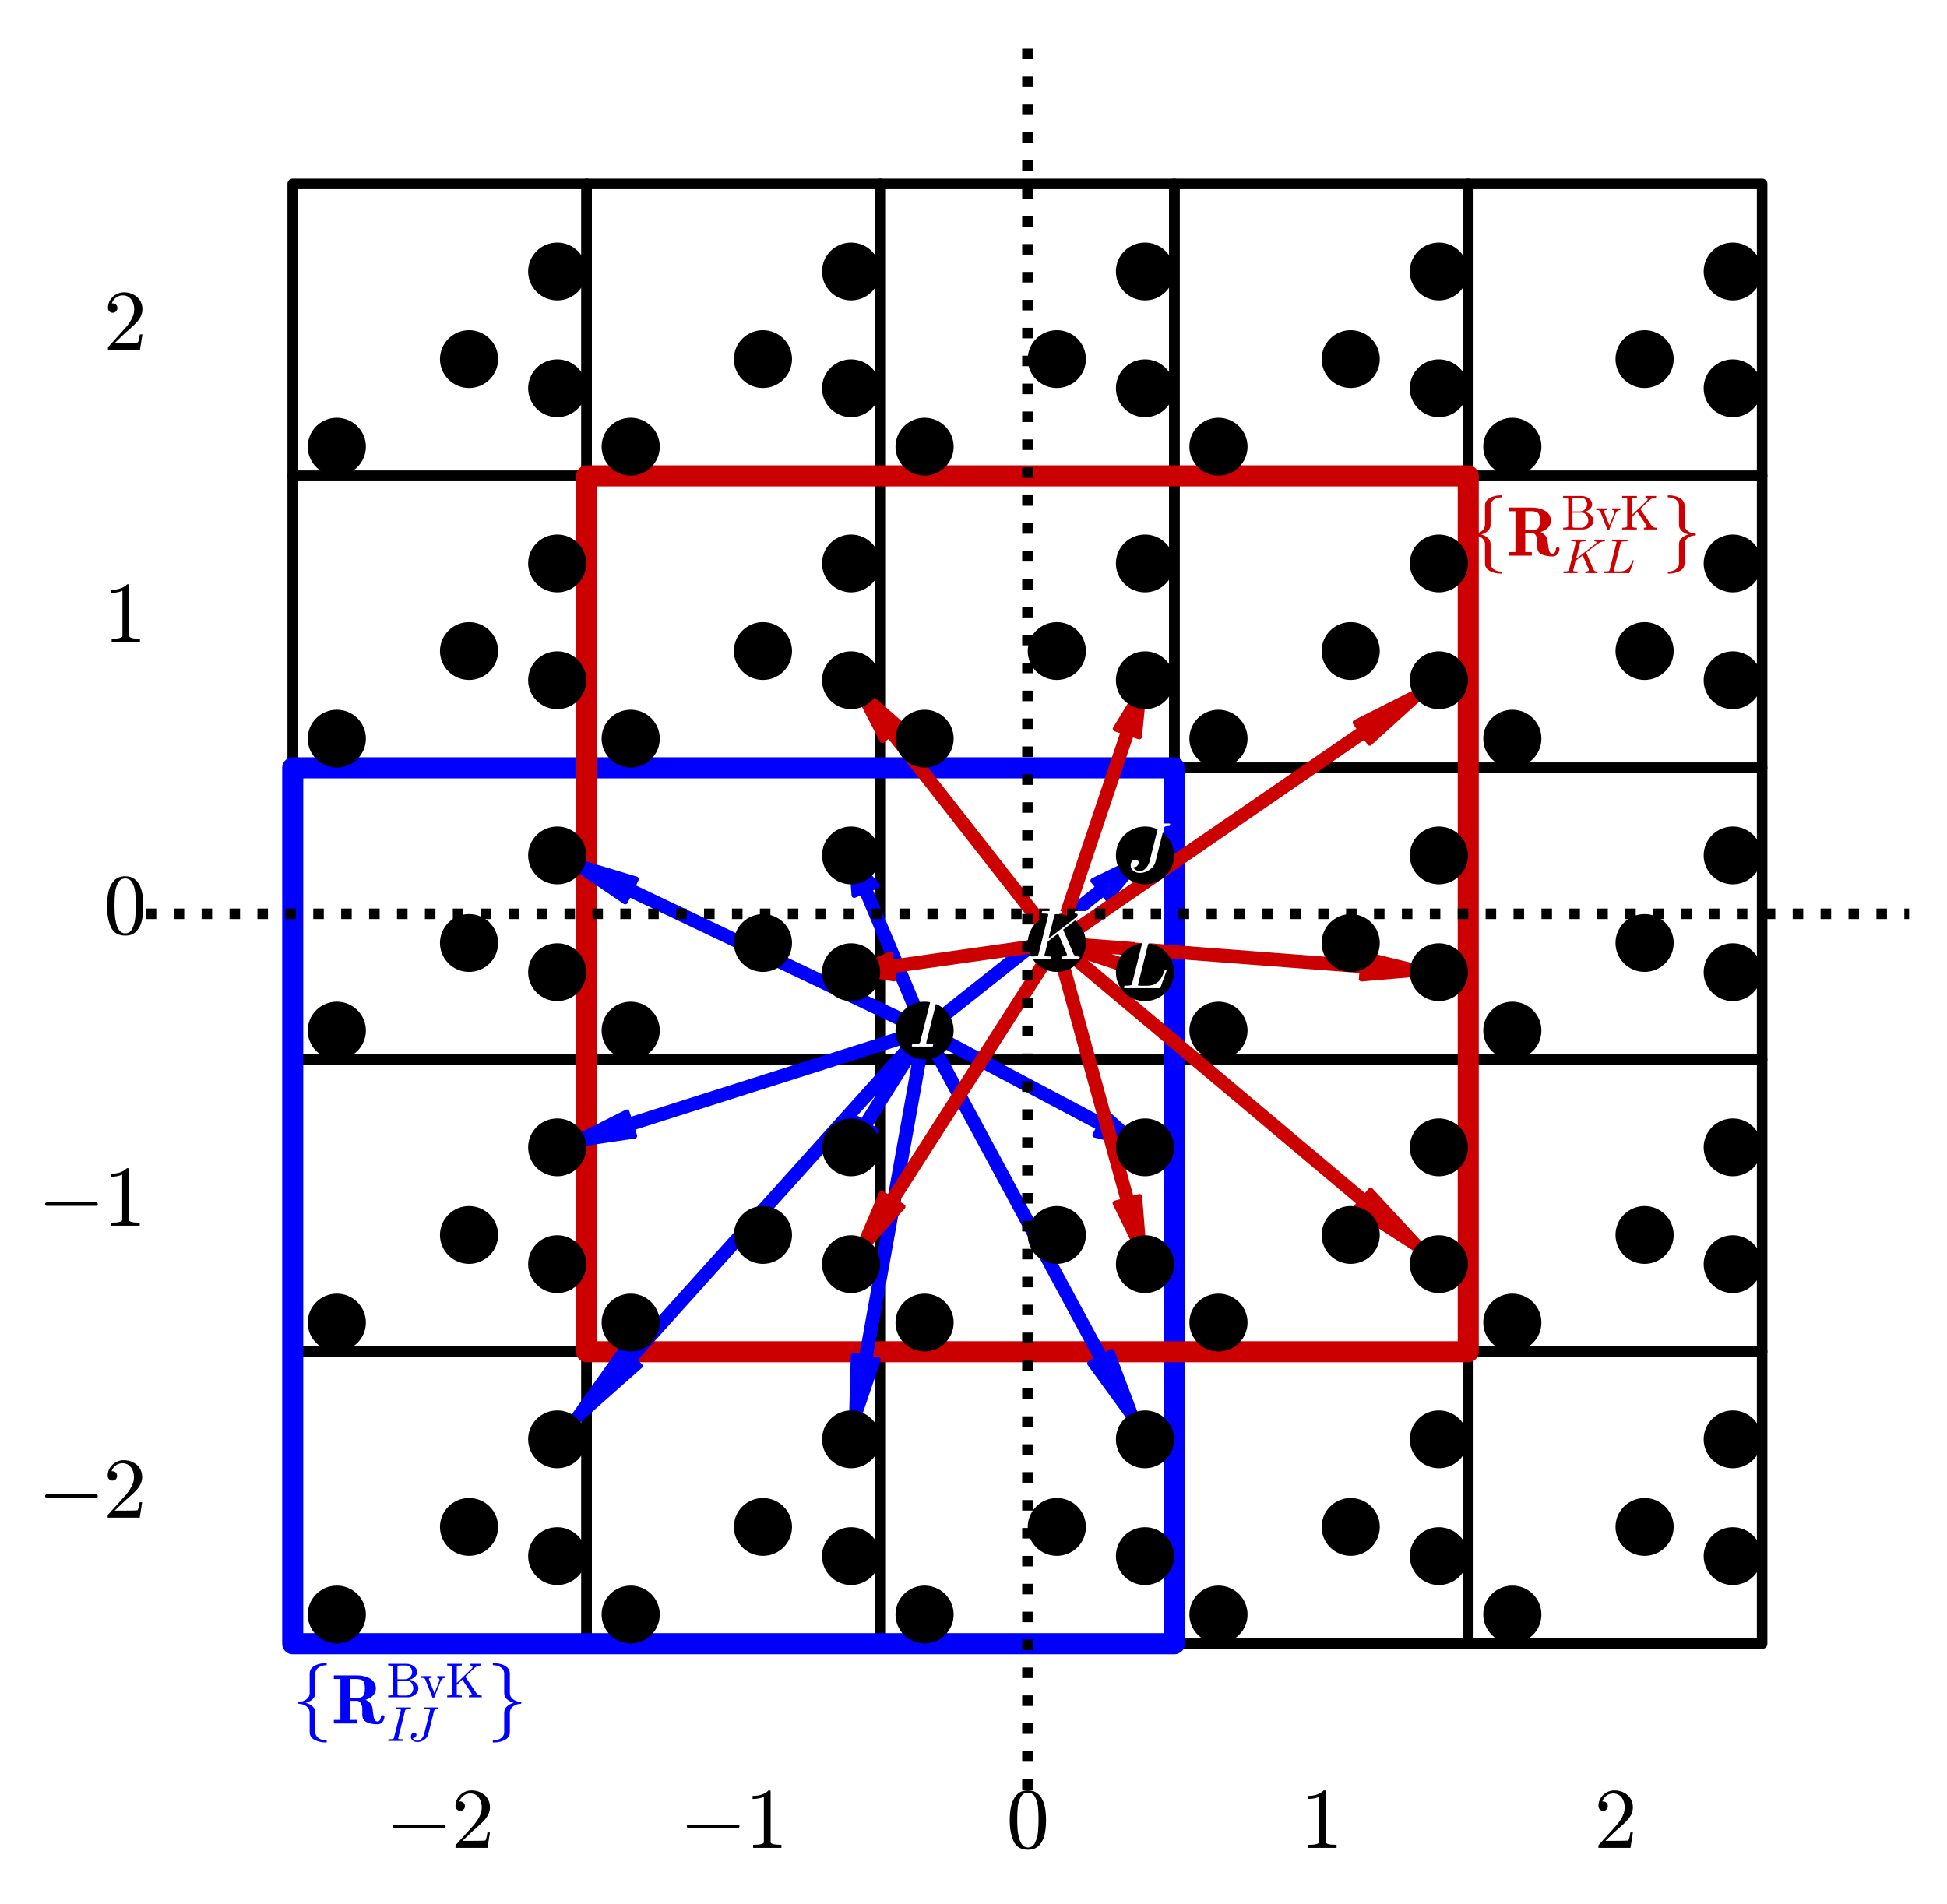 <?xml version="1.0" encoding="utf-8" standalone="no"?>
<!DOCTYPE svg PUBLIC "-//W3C//DTD SVG 1.1//EN"
  "http://www.w3.org/Graphics/SVG/1.1/DTD/svg11.dtd">
<svg xmlns:xlink="http://www.w3.org/1999/xlink" width="369.68pt" height="361.572pt" viewBox="0 0 369.68 361.572" xmlns="http://www.w3.org/2000/svg" version="1.1">
 <defs>
  <style type="text/css">*{stroke-linejoin: round; stroke-linecap: butt}</style>
 </defs>
 <g id="figure_1">
  <g id="patch_1">
   <path d="M 0 361.572 
L 369.68 361.572 
L 369.68 0 
L 0 0 
z
" style="fill: #ffffff"/>
  </g>
  <g id="axes_1">
   <g id="patch_2">
    <path d="M 27.68 339.84 
L 362.48 339.84 
L 362.48 7.2 
L 27.68 7.2 
z
" style="fill: #ffffff"/>
   </g>
   <g id="patch_3">
    <path d="M 55.58 312.12 
L 111.38 312.12 
L 111.38 256.68 
L 55.58 256.68 
L 55.58 312.12 
z
" clip-path="url(#pa6da3e2c93)" style="fill: none; stroke: #000000; stroke-width: 2; stroke-linejoin: miter"/>
   </g>
   <g id="patch_4">
    <path d="M 55.58 256.68 
L 111.38 256.68 
L 111.38 201.24 
L 55.58 201.24 
L 55.58 256.68 
z
" clip-path="url(#pa6da3e2c93)" style="fill: none; stroke: #000000; stroke-width: 2; stroke-linejoin: miter"/>
   </g>
   <g id="patch_5">
    <path d="M 55.58 201.24 
L 111.38 201.24 
L 111.38 145.8 
L 55.58 145.8 
L 55.58 201.24 
z
" clip-path="url(#pa6da3e2c93)" style="fill: none; stroke: #000000; stroke-width: 2; stroke-linejoin: miter"/>
   </g>
   <g id="patch_6">
    <path d="M 55.58 145.8 
L 111.38 145.8 
L 111.38 90.36 
L 55.58 90.36 
L 55.58 145.8 
z
" clip-path="url(#pa6da3e2c93)" style="fill: none; stroke: #000000; stroke-width: 2; stroke-linejoin: miter"/>
   </g>
   <g id="patch_7">
    <path d="M 55.58 90.36 
L 111.38 90.36 
L 111.38 34.92 
L 55.58 34.92 
L 55.58 90.36 
z
" clip-path="url(#pa6da3e2c93)" style="fill: none; stroke: #000000; stroke-width: 2; stroke-linejoin: miter"/>
   </g>
   <g id="patch_8">
    <path d="M 111.38 312.12 
L 167.18 312.12 
L 167.18 256.68 
L 111.38 256.68 
L 111.38 312.12 
z
" clip-path="url(#pa6da3e2c93)" style="fill: none; stroke: #000000; stroke-width: 2; stroke-linejoin: miter"/>
   </g>
   <g id="patch_9">
    <path d="M 111.38 256.68 
L 167.18 256.68 
L 167.18 201.24 
L 111.38 201.24 
L 111.38 256.68 
z
" clip-path="url(#pa6da3e2c93)" style="fill: none; stroke: #000000; stroke-width: 2; stroke-linejoin: miter"/>
   </g>
   <g id="patch_10">
    <path d="M 111.38 201.24 
L 167.18 201.24 
L 167.18 145.8 
L 111.38 145.8 
L 111.38 201.24 
z
" clip-path="url(#pa6da3e2c93)" style="fill: none; stroke: #000000; stroke-width: 2; stroke-linejoin: miter"/>
   </g>
   <g id="patch_11">
    <path d="M 111.38 145.8 
L 167.18 145.8 
L 167.18 90.36 
L 111.38 90.36 
L 111.38 145.8 
z
" clip-path="url(#pa6da3e2c93)" style="fill: none; stroke: #000000; stroke-width: 2; stroke-linejoin: miter"/>
   </g>
   <g id="patch_12">
    <path d="M 111.38 90.36 
L 167.18 90.36 
L 167.18 34.92 
L 111.38 34.92 
L 111.38 90.36 
z
" clip-path="url(#pa6da3e2c93)" style="fill: none; stroke: #000000; stroke-width: 2; stroke-linejoin: miter"/>
   </g>
   <g id="patch_13">
    <path d="M 167.18 312.12 
L 222.98 312.12 
L 222.98 256.68 
L 167.18 256.68 
L 167.18 312.12 
z
" clip-path="url(#pa6da3e2c93)" style="fill: none; stroke: #000000; stroke-width: 2; stroke-linejoin: miter"/>
   </g>
   <g id="patch_14">
    <path d="M 167.18 256.68 
L 222.98 256.68 
L 222.98 201.24 
L 167.18 201.24 
L 167.18 256.68 
z
" clip-path="url(#pa6da3e2c93)" style="fill: none; stroke: #000000; stroke-width: 2; stroke-linejoin: miter"/>
   </g>
   <g id="patch_15">
    <path d="M 167.18 201.24 
L 222.98 201.24 
L 222.98 145.8 
L 167.18 145.8 
L 167.18 201.24 
z
" clip-path="url(#pa6da3e2c93)" style="fill: none; stroke: #000000; stroke-width: 2; stroke-linejoin: miter"/>
   </g>
   <g id="patch_16">
    <path d="M 167.18 145.8 
L 222.98 145.8 
L 222.98 90.36 
L 167.18 90.36 
L 167.18 145.8 
z
" clip-path="url(#pa6da3e2c93)" style="fill: none; stroke: #000000; stroke-width: 2; stroke-linejoin: miter"/>
   </g>
   <g id="patch_17">
    <path d="M 167.18 90.36 
L 222.98 90.36 
L 222.98 34.92 
L 167.18 34.92 
L 167.18 90.36 
z
" clip-path="url(#pa6da3e2c93)" style="fill: none; stroke: #000000; stroke-width: 2; stroke-linejoin: miter"/>
   </g>
   <g id="patch_18">
    <path d="M 222.98 312.12 
L 278.78 312.12 
L 278.78 256.68 
L 222.98 256.68 
L 222.98 312.12 
z
" clip-path="url(#pa6da3e2c93)" style="fill: none; stroke: #000000; stroke-width: 2; stroke-linejoin: miter"/>
   </g>
   <g id="patch_19">
    <path d="M 222.98 256.68 
L 278.78 256.68 
L 278.78 201.24 
L 222.98 201.24 
L 222.98 256.68 
z
" clip-path="url(#pa6da3e2c93)" style="fill: none; stroke: #000000; stroke-width: 2; stroke-linejoin: miter"/>
   </g>
   <g id="patch_20">
    <path d="M 222.98 201.24 
L 278.78 201.24 
L 278.78 145.8 
L 222.98 145.8 
L 222.98 201.24 
z
" clip-path="url(#pa6da3e2c93)" style="fill: none; stroke: #000000; stroke-width: 2; stroke-linejoin: miter"/>
   </g>
   <g id="patch_21">
    <path d="M 222.98 145.8 
L 278.78 145.8 
L 278.78 90.36 
L 222.98 90.36 
L 222.98 145.8 
z
" clip-path="url(#pa6da3e2c93)" style="fill: none; stroke: #000000; stroke-width: 2; stroke-linejoin: miter"/>
   </g>
   <g id="patch_22">
    <path d="M 222.98 90.36 
L 278.78 90.36 
L 278.78 34.92 
L 222.98 34.92 
L 222.98 90.36 
z
" clip-path="url(#pa6da3e2c93)" style="fill: none; stroke: #000000; stroke-width: 2; stroke-linejoin: miter"/>
   </g>
   <g id="patch_23">
    <path d="M 278.78 312.12 
L 334.58 312.12 
L 334.58 256.68 
L 278.78 256.68 
L 278.78 312.12 
z
" clip-path="url(#pa6da3e2c93)" style="fill: none; stroke: #000000; stroke-width: 2; stroke-linejoin: miter"/>
   </g>
   <g id="patch_24">
    <path d="M 278.78 256.68 
L 334.58 256.68 
L 334.58 201.24 
L 278.78 201.24 
L 278.78 256.68 
z
" clip-path="url(#pa6da3e2c93)" style="fill: none; stroke: #000000; stroke-width: 2; stroke-linejoin: miter"/>
   </g>
   <g id="patch_25">
    <path d="M 278.78 201.24 
L 334.58 201.24 
L 334.58 145.8 
L 278.78 145.8 
L 278.78 201.24 
z
" clip-path="url(#pa6da3e2c93)" style="fill: none; stroke: #000000; stroke-width: 2; stroke-linejoin: miter"/>
   </g>
   <g id="patch_26">
    <path d="M 278.78 145.8 
L 334.58 145.8 
L 334.58 90.36 
L 278.78 90.36 
L 278.78 145.8 
z
" clip-path="url(#pa6da3e2c93)" style="fill: none; stroke: #000000; stroke-width: 2; stroke-linejoin: miter"/>
   </g>
   <g id="patch_27">
    <path d="M 278.78 90.36 
L 334.58 90.36 
L 334.58 34.92 
L 278.78 34.92 
L 278.78 90.36 
z
" clip-path="url(#pa6da3e2c93)" style="fill: none; stroke: #000000; stroke-width: 2; stroke-linejoin: miter"/>
   </g>
   <g id="patch_28">
    <path d="M 55.58 312.12 
L 222.98 312.12 
L 222.98 145.8 
L 55.58 145.8 
L 55.58 312.12 
z
" clip-path="url(#pa6da3e2c93)" style="fill: none; stroke: #0000ff; stroke-width: 4; stroke-linejoin: miter"/>
   </g>
   <g id="patch_29">
    <path d="M 111.38 256.68 
L 278.78 256.68 
L 278.78 90.36 
L 111.38 90.36 
L 111.38 256.68 
z
" clip-path="url(#pa6da3e2c93)" style="fill: none; stroke: #cc0000; stroke-width: 4; stroke-linejoin: miter"/>
   </g>
   <g id="patch_30">
    <path d="M 176.145 196.223 
L 174.955 195.169 
L 119.155 257.261 
L 117.966 256.206 
L 105.8 273.312 
L 121.534 259.371 
L 120.345 258.316 
z
" clip-path="url(#pa6da3e2c93)" style="fill: #0000ff; stroke: #0000ff; stroke-linejoin: miter"/>
   </g>
   <g id="patch_31">
    <path d="M 175.793 196.45 
L 175.307 194.942 
L 119.507 212.682 
L 119.021 211.174 
L 105.8 217.872 
L 120.479 215.7 
L 119.993 214.191 
z
" clip-path="url(#pa6da3e2c93)" style="fill: #0000ff; stroke: #0000ff; stroke-linejoin: miter"/>
   </g>
   <g id="patch_32">
    <path d="M 175.205 196.41 
L 175.895 194.982 
L 120.095 168.371 
L 120.785 166.943 
L 105.8 162.432 
L 118.715 171.227 
L 119.405 169.799 
z
" clip-path="url(#pa6da3e2c93)" style="fill: #0000ff; stroke: #0000ff; stroke-linejoin: miter"/>
   </g>
   <g id="patch_33">
    <path d="M 176.335 195.835 
L 174.765 195.557 
L 163.605 257.65 
L 162.036 257.371 
L 161.6 273.312 
L 166.744 258.206 
L 165.175 257.928 
z
" clip-path="url(#pa6da3e2c93)" style="fill: #0000ff; stroke: #0000ff; stroke-linejoin: miter"/>
   </g>
   <g id="patch_34">
    <path d="M 176.226 196.116 
L 174.874 195.276 
L 163.714 213.017 
L 162.362 212.178 
L 161.6 217.872 
L 166.418 214.696 
L 165.066 213.857 
z
" clip-path="url(#pa6da3e2c93)" style="fill: #0000ff; stroke: #0000ff; stroke-linejoin: miter"/>
   </g>
   <g id="patch_35">
    <path d="M 174.814 196.001 
L 176.286 195.391 
L 165.126 168.78 
L 166.597 168.171 
L 161.6 162.432 
L 162.183 169.999 
L 163.654 169.389 
z
" clip-path="url(#pa6da3e2c93)" style="fill: #0000ff; stroke: #0000ff; stroke-linejoin: miter"/>
   </g>
   <g id="patch_36">
    <path d="M 176.253 195.322 
L 174.847 196.07 
L 208.327 258.163 
L 206.922 258.911 
L 217.4 273.312 
L 211.138 256.667 
L 209.733 257.415 
z
" clip-path="url(#pa6da3e2c93)" style="fill: #0000ff; stroke: #0000ff; stroke-linejoin: miter"/>
   </g>
   <g id="patch_37">
    <path d="M 175.925 194.997 
L 175.175 196.395 
L 208.655 214.136 
L 207.905 215.533 
L 217.4 217.872 
L 210.155 211.34 
L 209.405 212.738 
z
" clip-path="url(#pa6da3e2c93)" style="fill: #0000ff; stroke: #0000ff; stroke-linejoin: miter"/>
   </g>
   <g id="patch_38">
    <path d="M 175.052 195.078 
L 176.048 196.314 
L 209.528 169.703 
L 210.524 170.94 
L 217.4 162.432 
L 207.536 167.229 
L 208.532 168.466 
z
" clip-path="url(#pa6da3e2c93)" style="fill: #0000ff; stroke: #0000ff; stroke-linejoin: miter"/>
   </g>
   <g id="patch_39">
    <path d="M 201.333 179.489 
L 199.987 178.639 
L 168.739 227.426 
L 167.394 226.576 
L 161.6 240.048 
L 171.43 229.127 
L 170.085 228.276 
z
" clip-path="url(#pa6da3e2c93)" style="fill: #cc0000; stroke: #cc0000; stroke-linejoin: miter"/>
   </g>
   <g id="patch_40">
    <path d="M 200.773 179.848 
L 200.547 178.28 
L 169.299 182.715 
L 169.074 181.147 
L 161.6 184.608 
L 169.75 185.851 
L 169.525 184.283 
z
" clip-path="url(#pa6da3e2c93)" style="fill: #cc0000; stroke: #cc0000; stroke-linejoin: miter"/>
   </g>
   <g id="patch_41">
    <path d="M 200.031 179.55 
L 201.289 178.578 
L 170.041 138.661 
L 171.3 137.688 
L 161.6 129.168 
L 167.524 140.606 
L 168.783 139.633 
z
" clip-path="url(#pa6da3e2c93)" style="fill: #cc0000; stroke: #cc0000; stroke-linejoin: miter"/>
   </g>
   <g id="patch_42">
    <path d="M 201.429 178.856 
L 199.891 179.272 
L 213.283 228.06 
L 211.745 228.476 
L 217.4 240.048 
L 216.359 227.226 
L 214.821 227.643 
z
" clip-path="url(#pa6da3e2c93)" style="fill: #cc0000; stroke: #cc0000; stroke-linejoin: miter"/>
   </g>
   <g id="patch_43">
    <path d="M 200.912 178.313 
L 200.408 179.815 
L 213.8 184.251 
L 213.296 185.753 
L 217.4 184.608 
L 214.808 181.245 
L 214.304 182.748 
z
" clip-path="url(#pa6da3e2c93)" style="fill: #cc0000; stroke: #cc0000; stroke-linejoin: miter"/>
   </g>
   <g id="patch_44">
    <path d="M 199.904 178.814 
L 201.416 179.314 
L 214.808 139.398 
L 216.321 139.899 
L 217.4 129.168 
L 211.783 138.396 
L 213.296 138.897 
z
" clip-path="url(#pa6da3e2c93)" style="fill: #cc0000; stroke: #cc0000; stroke-linejoin: miter"/>
   </g>
   <g id="patch_45">
    <path d="M 201.175 178.459 
L 200.145 179.669 
L 258.177 228.456 
L 257.147 229.665 
L 273.2 240.048 
L 260.237 226.037 
L 259.207 227.247 
z
" clip-path="url(#pa6da3e2c93)" style="fill: #cc0000; stroke: #cc0000; stroke-linejoin: miter"/>
   </g>
   <g id="patch_46">
    <path d="M 200.721 178.274 
L 200.599 179.854 
L 258.631 184.289 
L 258.509 185.868 
L 273.2 184.608 
L 258.875 181.13 
L 258.753 182.71 
z
" clip-path="url(#pa6da3e2c93)" style="fill: #cc0000; stroke: #cc0000; stroke-linejoin: miter"/>
   </g>
   <g id="patch_47">
    <path d="M 200.206 178.413 
L 201.114 179.715 
L 259.146 139.798 
L 260.053 141.101 
L 273.2 129.168 
L 257.331 137.194 
L 258.238 138.496 
z
" clip-path="url(#pa6da3e2c93)" style="fill: #cc0000; stroke: #cc0000; stroke-linejoin: miter"/>
   </g>
   <g id="line2d_1">
    <path d="M 195.08 339.84 
L 195.08 7.2 
" clip-path="url(#pa6da3e2c93)" style="fill: none; stroke-dasharray: 2,3.3; stroke-dashoffset: 0; stroke: #000000; stroke-width: 2"/>
   </g>
   <g id="line2d_2">
    <path d="M 27.68 173.52 
L 362.48 173.52 
" clip-path="url(#pa6da3e2c93)" style="fill: none; stroke-dasharray: 2,3.3; stroke-dashoffset: 0; stroke: #000000; stroke-width: 2"/>
   </g>
   <g id="text_1">
    <!-- $-2$ -->
    <g transform="translate(73.24 350.95) scale(0.16 -0.16)">
     <defs>
      <path id="Cmsy10-a1" d="M 653 1472 
Q 600 1472 565 1512 
Q 531 1553 531 1600 
Q 531 1647 565 1687 
Q 600 1728 653 1728 
L 4325 1728 
Q 4375 1728 4408 1687 
Q 4441 1647 4441 1600 
Q 4441 1553 4408 1512 
Q 4375 1472 4325 1472 
L 653 1472 
z
" transform="scale(0.016)"/>
      <path id="Cmr10-32" d="M 319 0 
L 319 172 
Q 319 188 331 206 
L 1325 1306 
Q 1550 1550 1690 1715 
Q 1831 1881 1968 2097 
Q 2106 2313 2186 2536 
Q 2266 2759 2266 3009 
Q 2266 3272 2169 3511 
Q 2072 3750 1880 3894 
Q 1688 4038 1416 4038 
Q 1138 4038 916 3870 
Q 694 3703 603 3438 
Q 628 3444 672 3444 
Q 816 3444 917 3347 
Q 1019 3250 1019 3097 
Q 1019 2950 917 2848 
Q 816 2747 672 2747 
Q 522 2747 420 2851 
Q 319 2956 319 3097 
Q 319 3338 409 3548 
Q 500 3759 670 3923 
Q 841 4088 1055 4175 
Q 1269 4263 1509 4263 
Q 1875 4263 2190 4108 
Q 2506 3953 2690 3670 
Q 2875 3388 2875 3009 
Q 2875 2731 2753 2481 
Q 2631 2231 2440 2026 
Q 2250 1822 1953 1562 
Q 1656 1303 1563 1216 
L 838 519 
L 1453 519 
Q 1906 519 2211 526 
Q 2516 534 2534 550 
Q 2609 631 2688 1141 
L 2875 1141 
L 2694 0 
L 319 0 
z
" transform="scale(0.016)"/>
     </defs>
     <use xlink:href="#Cmsy10-a1" transform="translate(0 0.391)"/>
     <use xlink:href="#Cmr10-32" transform="translate(77.686 0.391)"/>
    </g>
   </g>
   <g id="text_2">
    <!-- $-1$ -->
    <g transform="translate(129.04 350.95) scale(0.16 -0.16)">
     <defs>
      <path id="Cmr10-31" d="M 594 0 
L 594 225 
Q 1394 225 1394 428 
L 1394 3788 
Q 1063 3628 556 3628 
L 556 3853 
Q 1341 3853 1741 4263 
L 1831 4263 
Q 1853 4263 1873 4245 
Q 1894 4228 1894 4206 
L 1894 428 
Q 1894 225 2694 225 
L 2694 0 
L 594 0 
z
" transform="scale(0.016)"/>
     </defs>
     <use xlink:href="#Cmsy10-a1" transform="translate(0 0.391)"/>
     <use xlink:href="#Cmr10-31" transform="translate(77.686 0.391)"/>
    </g>
   </g>
   <g id="text_3">
    <!-- $0$ -->
    <g transform="translate(191.08 350.95) scale(0.16 -0.16)">
     <defs>
      <path id="Cmr10-30" d="M 1600 -141 
Q 816 -141 533 504 
Q 250 1150 250 2041 
Q 250 2597 351 3087 
Q 453 3578 754 3920 
Q 1056 4263 1600 4263 
Q 2022 4263 2290 4056 
Q 2559 3850 2700 3523 
Q 2841 3197 2892 2823 
Q 2944 2450 2944 2041 
Q 2944 1491 2842 1011 
Q 2741 531 2444 195 
Q 2147 -141 1600 -141 
z
M 1600 25 
Q 1956 25 2131 390 
Q 2306 756 2347 1200 
Q 2388 1644 2388 2144 
Q 2388 2625 2347 3031 
Q 2306 3438 2132 3767 
Q 1959 4097 1600 4097 
Q 1238 4097 1063 3765 
Q 888 3434 847 3029 
Q 806 2625 806 2144 
Q 806 1788 823 1472 
Q 841 1156 916 820 
Q 991 484 1158 254 
Q 1325 25 1600 25 
z
" transform="scale(0.016)"/>
     </defs>
     <use xlink:href="#Cmr10-30" transform="translate(0 0.391)"/>
    </g>
   </g>
   <g id="text_4">
    <!-- $1$ -->
    <g transform="translate(246.88 350.95) scale(0.16 -0.16)">
     <use xlink:href="#Cmr10-31" transform="translate(0 0.391)"/>
    </g>
   </g>
   <g id="text_5">
    <!-- $2$ -->
    <g transform="translate(302.68 350.95) scale(0.16 -0.16)">
     <use xlink:href="#Cmr10-32" transform="translate(0 0.391)"/>
    </g>
   </g>
   <g id="text_6">
    <!-- $-2$ -->
    <g transform="translate(7.2 288.244) scale(0.16 -0.16)">
     <use xlink:href="#Cmsy10-a1" transform="translate(0 0.391)"/>
     <use xlink:href="#Cmr10-32" transform="translate(77.686 0.391)"/>
    </g>
   </g>
   <g id="text_7">
    <!-- $-1$ -->
    <g transform="translate(7.2 232.804) scale(0.16 -0.16)">
     <use xlink:href="#Cmsy10-a1" transform="translate(0 0.391)"/>
     <use xlink:href="#Cmr10-31" transform="translate(77.686 0.391)"/>
    </g>
   </g>
   <g id="text_8">
    <!-- $0$ -->
    <g transform="translate(19.68 177.364) scale(0.16 -0.16)">
     <use xlink:href="#Cmr10-30" transform="translate(0 0.391)"/>
    </g>
   </g>
   <g id="text_9">
    <!-- $1$ -->
    <g transform="translate(19.68 121.924) scale(0.16 -0.16)">
     <use xlink:href="#Cmr10-31" transform="translate(0 0.391)"/>
    </g>
   </g>
   <g id="text_10">
    <!-- $2$ -->
    <g transform="translate(19.68 66.484) scale(0.16 -0.16)">
     <use xlink:href="#Cmr10-32" transform="translate(0 0.391)"/>
    </g>
   </g>
   <g id="text_11">
    <!-- $\left\lbrace \mathbf{R}^{\text{BvK}}_{IJ} \right\rbrace$ -->
    <g style="fill: #0000ff" transform="translate(55.58 327.39) scale(0.13 -0.13)">
     <defs>
      <path id="Cmsy10-66" d="M 1369 -769 
L 1369 794 
Q 1369 1116 1106 1316 
Q 844 1516 506 1516 
Q 447 1516 447 1575 
L 447 1631 
Q 447 1650 462 1667 
Q 478 1684 506 1684 
Q 844 1684 1106 1884 
Q 1369 2084 1369 2406 
L 1369 3969 
Q 1369 4259 1567 4445 
Q 1766 4631 2058 4715 
Q 2350 4800 2638 4800 
L 2694 4800 
Q 2713 4800 2730 4786 
Q 2747 4772 2747 4750 
L 2747 4691 
Q 2747 4634 2694 4634 
Q 2484 4634 2282 4556 
Q 2081 4478 1953 4325 
Q 1825 4172 1825 3956 
L 1825 2394 
Q 1825 2188 1715 2025 
Q 1606 1863 1429 1756 
Q 1253 1650 1050 1600 
Q 1372 1522 1598 1317 
Q 1825 1113 1825 806 
L 1825 -756 
Q 1825 -1075 2090 -1254 
Q 2356 -1434 2694 -1434 
Q 2713 -1434 2730 -1448 
Q 2747 -1463 2747 -1491 
L 2747 -1550 
Q 2747 -1569 2730 -1584 
Q 2713 -1600 2694 -1600 
L 2638 -1600 
Q 2175 -1600 1772 -1394 
Q 1369 -1188 1369 -769 
z
" transform="scale(0.016)"/>
      <path id="Cmb10-52" d="M 219 0 
L 219 325 
L 819 325 
L 819 4063 
L 219 4063 
L 219 4391 
L 2303 4391 
Q 2616 4391 2912 4330 
Q 3209 4269 3470 4131 
Q 3731 3994 3893 3758 
Q 4056 3522 4056 3194 
Q 4056 2931 3925 2725 
Q 3794 2519 3581 2378 
Q 3369 2238 3109 2163 
Q 3363 2053 3541 1847 
Q 3719 1641 3750 1375 
L 3822 819 
Q 3859 531 3934 357 
Q 4009 184 4213 184 
Q 4319 184 4386 257 
Q 4453 331 4483 439 
Q 4513 547 4513 647 
Q 4531 731 4616 750 
L 4738 750 
Q 4838 731 4838 622 
Q 4838 450 4758 289 
Q 4678 128 4536 28 
Q 4394 -72 4219 -72 
Q 3641 -72 3228 112 
Q 2816 297 2816 794 
L 2816 1350 
Q 2816 1625 2683 1847 
Q 2550 2069 2291 2069 
L 1716 2069 
L 1716 325 
L 2316 325 
L 2316 0 
L 219 0 
z
M 1716 2322 
L 2181 2322 
Q 2534 2322 2720 2400 
Q 2906 2478 2979 2662 
Q 3053 2847 3053 3194 
Q 3053 3544 2984 3728 
Q 2916 3913 2727 3988 
Q 2538 4063 2181 4063 
L 1716 4063 
L 1716 2322 
z
" transform="scale(0.016)"/>
      <path id="Cmr10-42" d="M 219 0 
L 219 225 
Q 878 225 878 428 
L 878 3944 
Q 878 4147 219 4147 
L 219 4372 
L 2572 4372 
Q 2897 4372 3228 4245 
Q 3559 4119 3776 3870 
Q 3994 3622 3994 3284 
Q 3994 2894 3673 2630 
Q 3353 2366 2925 2284 
Q 3203 2284 3497 2131 
Q 3791 1978 3978 1722 
Q 4166 1466 4166 1178 
Q 4166 828 3958 559 
Q 3750 291 3419 145 
Q 3088 0 2753 0 
L 219 0 
z
M 1434 428 
Q 1434 291 1512 258 
Q 1591 225 1759 225 
L 2572 225 
Q 2822 225 3036 356 
Q 3250 488 3375 708 
Q 3500 928 3500 1178 
Q 3500 1422 3397 1655 
Q 3294 1888 3101 2038 
Q 2909 2188 2663 2188 
L 1434 2188 
L 1434 428 
z
M 1434 2356 
L 2394 2356 
Q 2588 2356 2758 2426 
Q 2928 2497 3064 2630 
Q 3200 2763 3273 2930 
Q 3347 3097 3347 3284 
Q 3347 3450 3292 3603 
Q 3238 3756 3131 3881 
Q 3025 4006 2881 4076 
Q 2738 4147 2572 4147 
L 1759 4147 
Q 1644 4147 1580 4137 
Q 1516 4128 1475 4083 
Q 1434 4038 1434 3944 
L 1434 2356 
z
" transform="scale(0.016)"/>
      <path id="Cmr10-76" d="M 1563 0 
L 628 2350 
Q 569 2469 445 2501 
Q 322 2534 122 2534 
L 122 2759 
L 1466 2759 
L 1466 2534 
Q 1106 2534 1106 2381 
Q 1106 2356 1113 2344 
L 1831 538 
L 2478 2169 
Q 2497 2219 2497 2272 
Q 2497 2394 2405 2464 
Q 2313 2534 2188 2534 
L 2188 2759 
L 3250 2759 
L 3250 2534 
Q 3053 2534 2904 2443 
Q 2756 2353 2675 2175 
L 1813 0 
Q 1788 -72 1709 -72 
L 1663 -72 
Q 1584 -72 1563 0 
z
" transform="scale(0.016)"/>
      <path id="Cmr10-4b" d="M 197 0 
L 197 225 
Q 856 225 856 428 
L 856 3944 
Q 856 4147 197 4147 
L 197 4372 
L 2113 4372 
L 2113 4147 
Q 1453 4147 1453 3944 
L 1453 1869 
L 3431 3769 
Q 3513 3856 3513 3944 
Q 3513 4044 3427 4095 
Q 3341 4147 3231 4147 
L 3231 4372 
L 4622 4372 
L 4622 4147 
Q 4097 4147 3700 3769 
L 2566 2681 
L 3969 603 
Q 4141 350 4270 287 
Q 4400 225 4709 225 
L 4709 0 
L 3034 0 
L 3034 225 
Q 3188 225 3292 256 
Q 3397 288 3397 403 
Q 3397 481 3316 603 
L 2169 2303 
L 1453 1613 
L 1453 428 
Q 1453 225 2113 225 
L 2113 0 
L 197 0 
z
" transform="scale(0.016)"/>
      <path id="Cmmi10-49" d="M 269 0 
Q 206 0 206 84 
Q 231 225 288 225 
Q 666 225 800 250 
Q 947 284 984 441 
L 1863 3956 
Q 1875 4019 1875 4038 
Q 1875 4078 1854 4095 
Q 1834 4113 1791 4122 
Q 1663 4147 1306 4147 
Q 1241 4147 1241 4231 
Q 1263 4313 1275 4342 
Q 1288 4372 1350 4372 
L 3138 4372 
Q 3200 4372 3200 4288 
Q 3197 4272 3187 4234 
Q 3178 4197 3162 4172 
Q 3147 4147 3116 4147 
Q 2741 4147 2597 4122 
Q 2456 4088 2419 3928 
L 1544 416 
Q 1528 338 1528 331 
Q 1528 316 1533 302 
Q 1538 288 1552 277 
Q 1566 266 1580 261 
Q 1594 256 1613 250 
Q 1734 225 2100 225 
Q 2163 225 2163 141 
Q 2141 50 2128 25 
Q 2116 0 2053 0 
L 269 0 
z
" transform="scale(0.016)"/>
      <path id="Cmmi10-4a" d="M 697 384 
Q 759 206 928 115 
Q 1097 25 1294 25 
Q 1494 25 1680 164 
Q 1866 303 1995 512 
Q 2125 722 2175 928 
L 2931 3956 
Q 2938 3981 2939 3993 
Q 2941 4006 2944 4019 
Q 2944 4088 2894 4103 
Q 2725 4147 2209 4147 
Q 2144 4147 2144 4231 
Q 2156 4281 2164 4309 
Q 2172 4338 2192 4355 
Q 2213 4372 2253 4372 
L 3988 4372 
Q 4050 4372 4050 4288 
Q 4025 4147 3969 4147 
Q 3744 4147 3628 4112 
Q 3513 4078 3469 3928 
L 2713 903 
Q 2641 606 2420 367 
Q 2200 128 1897 -6 
Q 1594 -141 1288 -141 
Q 950 -141 695 46 
Q 441 234 441 556 
Q 441 769 556 922 
Q 672 1075 884 1075 
Q 1006 1075 1089 1000 
Q 1172 925 1172 806 
Q 1172 634 1044 506 
Q 916 378 744 378 
Q 709 378 697 384 
z
" transform="scale(0.016)"/>
      <path id="Cmsy10-67" d="M 447 -1550 
L 447 -1491 
Q 447 -1466 464 -1450 
Q 481 -1434 506 -1434 
Q 713 -1434 913 -1356 
Q 1113 -1278 1241 -1125 
Q 1369 -972 1369 -756 
L 1369 806 
Q 1369 1113 1597 1317 
Q 1825 1522 2144 1600 
Q 1819 1684 1594 1886 
Q 1369 2088 1369 2394 
L 1369 3956 
Q 1369 4172 1241 4325 
Q 1113 4478 914 4556 
Q 716 4634 506 4634 
Q 447 4634 447 4691 
L 447 4750 
Q 447 4800 506 4800 
L 563 4800 
Q 847 4800 1139 4715 
Q 1431 4631 1628 4443 
Q 1825 4256 1825 3969 
L 1825 2406 
Q 1825 2084 2090 1884 
Q 2356 1684 2694 1684 
Q 2713 1684 2730 1668 
Q 2747 1653 2747 1631 
L 2747 1575 
Q 2747 1550 2731 1533 
Q 2716 1516 2694 1516 
Q 2356 1516 2090 1316 
Q 1825 1116 1825 794 
L 1825 -769 
Q 1825 -1191 1425 -1395 
Q 1025 -1600 563 -1600 
L 506 -1600 
Q 447 -1600 447 -1550 
z
" transform="scale(0.016)"/>
     </defs>
     <use xlink:href="#Cmsy10-66" transform="translate(0 2.147) scale(1.131)"/>
     <use xlink:href="#Cmb10-52" transform="translate(56.562 0.917)"/>
     <use xlink:href="#Cmr10-42" transform="translate(136.906 39.181) scale(0.7)"/>
     <use xlink:href="#Cmr10-76" transform="translate(186.466 39.181) scale(0.7)"/>
     <use xlink:href="#Cmr10-4b" transform="translate(223.346 39.181) scale(0.7)"/>
     <use xlink:href="#Cmmi10-49" transform="translate(136.906 -24.592) scale(0.7)"/>
     <use xlink:href="#Cmmi10-4a" transform="translate(167.633 -24.592) scale(0.7)"/>
     <use xlink:href="#Cmsy10-67" transform="translate(284.103 2.147) scale(1.131)"/>
    </g>
   </g>
   <g id="text_12">
    <!-- $\left\lbrace \mathbf{R}^{\text{BvK}}_{KL} \right\rbrace$ -->
    <g style="fill: #cc0000" transform="translate(278.78 105.63) scale(0.13 -0.13)">
     <defs>
      <path id="Cmmi10-4b" d="M 300 0 
Q 238 0 238 84 
Q 241 100 250 139 
Q 259 178 276 201 
Q 294 225 319 225 
Q 709 225 863 269 
Q 947 297 984 441 
L 1863 3956 
Q 1875 4019 1875 4044 
Q 1875 4113 1797 4122 
Q 1678 4147 1338 4147 
Q 1275 4147 1275 4231 
Q 1297 4313 1309 4342 
Q 1322 4372 1381 4372 
L 3103 4372 
Q 3169 4372 3169 4288 
Q 3166 4272 3156 4234 
Q 3147 4197 3131 4172 
Q 3116 4147 3084 4147 
Q 2694 4147 2541 4103 
Q 2456 4072 2419 3928 
L 1900 1856 
L 4409 3794 
Q 4416 3806 4489 3879 
Q 4563 3953 4563 4025 
Q 4563 4147 4347 4147 
Q 4281 4147 4281 4231 
Q 4294 4281 4301 4309 
Q 4309 4338 4329 4355 
Q 4350 4372 4391 4372 
L 5631 4372 
Q 5666 4372 5681 4347 
Q 5697 4322 5697 4288 
Q 5694 4272 5683 4231 
Q 5672 4191 5655 4169 
Q 5638 4147 5606 4147 
Q 5138 4147 4581 3713 
Q 4578 3709 4572 3707 
Q 4566 3706 4559 3704 
Q 4553 3703 4550 3700 
L 3231 2675 
L 4191 428 
Q 4278 288 4378 256 
Q 4478 225 4684 225 
Q 4750 225 4750 141 
Q 4731 66 4712 33 
Q 4694 0 4641 0 
L 3156 0 
Q 3097 0 3097 84 
Q 3106 150 3118 187 
Q 3131 225 3181 225 
Q 3344 225 3458 258 
Q 3572 291 3572 409 
Q 3572 453 3566 475 
L 2772 2322 
L 1838 1600 
L 1544 416 
Q 1528 338 1528 325 
Q 1528 259 1606 250 
Q 1728 225 2069 225 
Q 2131 225 2131 141 
Q 2109 50 2096 25 
Q 2084 0 2022 0 
L 300 0 
z
" transform="scale(0.016)"/>
      <path id="Cmmi10-4c" d="M 300 0 
Q 238 0 238 84 
Q 241 100 250 139 
Q 259 178 276 201 
Q 294 225 319 225 
Q 709 225 863 269 
Q 947 297 984 441 
L 1863 3956 
Q 1875 4019 1875 4044 
Q 1875 4113 1797 4122 
Q 1678 4147 1338 4147 
Q 1275 4147 1275 4231 
Q 1297 4313 1309 4342 
Q 1322 4372 1381 4372 
L 3272 4372 
Q 3328 4372 3328 4288 
Q 3319 4222 3306 4184 
Q 3294 4147 3244 4147 
Q 2772 4147 2613 4116 
Q 2456 4088 2419 3928 
L 1544 416 
Q 1516 338 1516 275 
Q 1516 225 1734 225 
L 2328 225 
Q 2831 225 3143 425 
Q 3456 625 3606 876 
Q 3756 1128 3857 1398 
Q 3959 1669 4006 1678 
L 4063 1678 
Q 4128 1678 4128 1594 
L 3559 44 
Q 3550 0 3500 0 
L 300 0 
z
" transform="scale(0.016)"/>
     </defs>
     <use xlink:href="#Cmsy10-66" transform="translate(0 3.298) scale(1.116)"/>
     <use xlink:href="#Cmb10-52" transform="translate(55.789 0.917)"/>
     <use xlink:href="#Cmr10-42" transform="translate(136.132 39.181) scale(0.7)"/>
     <use xlink:href="#Cmr10-76" transform="translate(185.693 39.181) scale(0.7)"/>
     <use xlink:href="#Cmr10-4b" transform="translate(222.573 39.181) scale(0.7)"/>
     <use xlink:href="#Cmmi10-4b" transform="translate(136.132 -24.592) scale(0.7)"/>
     <use xlink:href="#Cmmi10-4c" transform="translate(195.571 -24.592) scale(0.7)"/>
     <use xlink:href="#Cmsy10-67" transform="translate(283.33 3.298) scale(1.116)"/>
    </g>
   </g>
   <g id="patch_48">
    <path d="M 63.95 311.566 
C 65.282 311.566 66.559 311.04 67.501 310.104 
C 68.443 309.168 68.972 307.899 68.972 306.576 
C 68.972 305.253 68.443 303.984 67.501 303.048 
C 66.559 302.112 65.282 301.586 63.95 301.586 
C 62.618 301.586 61.341 302.112 60.399 303.048 
C 59.457 303.984 58.928 305.253 58.928 306.576 
C 58.928 307.899 59.457 309.168 60.399 310.104 
C 61.341 311.04 62.618 311.566 63.95 311.566 
z
" clip-path="url(#pa6da3e2c93)" style="stroke: #000000; stroke-linejoin: miter"/>
   </g>
   <g id="patch_49">
    <path d="M 105.8 278.302 
C 107.132 278.302 108.409 277.776 109.351 276.84 
C 110.293 275.904 110.822 274.635 110.822 273.312 
C 110.822 271.989 110.293 270.72 109.351 269.784 
C 108.409 268.848 107.132 268.322 105.8 268.322 
C 104.468 268.322 103.191 268.848 102.249 269.784 
C 101.307 270.72 100.778 271.989 100.778 273.312 
C 100.778 274.635 101.307 275.904 102.249 276.84 
C 103.191 277.776 104.468 278.302 105.8 278.302 
z
" clip-path="url(#pa6da3e2c93)" style="stroke: #000000; stroke-linejoin: miter"/>
   </g>
   <g id="patch_50">
    <path d="M 89.06 294.934 
C 90.392 294.934 91.669 294.408 92.611 293.472 
C 93.553 292.536 94.082 291.267 94.082 289.944 
C 94.082 288.621 93.553 287.352 92.611 286.416 
C 91.669 285.48 90.392 284.954 89.06 284.954 
C 87.728 284.954 86.451 285.48 85.509 286.416 
C 84.567 287.352 84.038 288.621 84.038 289.944 
C 84.038 291.267 84.567 292.536 85.509 293.472 
C 86.451 294.408 87.728 294.934 89.06 294.934 
z
" clip-path="url(#pa6da3e2c93)" style="stroke: #000000; stroke-linejoin: miter"/>
   </g>
   <g id="patch_51">
    <path d="M 105.8 300.478 
C 107.132 300.478 108.409 299.952 109.351 299.016 
C 110.293 298.08 110.822 296.811 110.822 295.488 
C 110.822 294.165 110.293 292.896 109.351 291.96 
C 108.409 291.024 107.132 290.498 105.8 290.498 
C 104.468 290.498 103.191 291.024 102.249 291.96 
C 101.307 292.896 100.778 294.165 100.778 295.488 
C 100.778 296.811 101.307 298.08 102.249 299.016 
C 103.191 299.952 104.468 300.478 105.8 300.478 
z
" clip-path="url(#pa6da3e2c93)" style="stroke: #000000; stroke-linejoin: miter"/>
   </g>
   <g id="patch_52">
    <path d="M 63.95 256.126 
C 65.282 256.126 66.559 255.6 67.501 254.664 
C 68.443 253.728 68.972 252.459 68.972 251.136 
C 68.972 249.813 68.443 248.544 67.501 247.608 
C 66.559 246.672 65.282 246.146 63.95 246.146 
C 62.618 246.146 61.341 246.672 60.399 247.608 
C 59.457 248.544 58.928 249.813 58.928 251.136 
C 58.928 252.459 59.457 253.728 60.399 254.664 
C 61.341 255.6 62.618 256.126 63.95 256.126 
z
" clip-path="url(#pa6da3e2c93)" style="stroke: #000000; stroke-linejoin: miter"/>
   </g>
   <g id="patch_53">
    <path d="M 105.8 222.862 
C 107.132 222.862 108.409 222.336 109.351 221.4 
C 110.293 220.464 110.822 219.195 110.822 217.872 
C 110.822 216.549 110.293 215.28 109.351 214.344 
C 108.409 213.408 107.132 212.882 105.8 212.882 
C 104.468 212.882 103.191 213.408 102.249 214.344 
C 101.307 215.28 100.778 216.549 100.778 217.872 
C 100.778 219.195 101.307 220.464 102.249 221.4 
C 103.191 222.336 104.468 222.862 105.8 222.862 
z
" clip-path="url(#pa6da3e2c93)" style="stroke: #000000; stroke-linejoin: miter"/>
   </g>
   <g id="patch_54">
    <path d="M 89.06 239.494 
C 90.392 239.494 91.669 238.968 92.611 238.032 
C 93.553 237.096 94.082 235.827 94.082 234.504 
C 94.082 233.181 93.553 231.912 92.611 230.976 
C 91.669 230.04 90.392 229.514 89.06 229.514 
C 87.728 229.514 86.451 230.04 85.509 230.976 
C 84.567 231.912 84.038 233.181 84.038 234.504 
C 84.038 235.827 84.567 237.096 85.509 238.032 
C 86.451 238.968 87.728 239.494 89.06 239.494 
z
" clip-path="url(#pa6da3e2c93)" style="stroke: #000000; stroke-linejoin: miter"/>
   </g>
   <g id="patch_55">
    <path d="M 105.8 245.038 
C 107.132 245.038 108.409 244.512 109.351 243.576 
C 110.293 242.64 110.822 241.371 110.822 240.048 
C 110.822 238.725 110.293 237.456 109.351 236.52 
C 108.409 235.584 107.132 235.058 105.8 235.058 
C 104.468 235.058 103.191 235.584 102.249 236.52 
C 101.307 237.456 100.778 238.725 100.778 240.048 
C 100.778 241.371 101.307 242.64 102.249 243.576 
C 103.191 244.512 104.468 245.038 105.8 245.038 
z
" clip-path="url(#pa6da3e2c93)" style="stroke: #000000; stroke-linejoin: miter"/>
   </g>
   <g id="patch_56">
    <path d="M 63.95 200.686 
C 65.282 200.686 66.559 200.16 67.501 199.224 
C 68.443 198.288 68.972 197.019 68.972 195.696 
C 68.972 194.373 68.443 193.104 67.501 192.168 
C 66.559 191.232 65.282 190.706 63.95 190.706 
C 62.618 190.706 61.341 191.232 60.399 192.168 
C 59.457 193.104 58.928 194.373 58.928 195.696 
C 58.928 197.019 59.457 198.288 60.399 199.224 
C 61.341 200.16 62.618 200.686 63.95 200.686 
z
" clip-path="url(#pa6da3e2c93)" style="stroke: #000000; stroke-linejoin: miter"/>
   </g>
   <g id="patch_57">
    <path d="M 105.8 167.422 
C 107.132 167.422 108.409 166.896 109.351 165.96 
C 110.293 165.024 110.822 163.755 110.822 162.432 
C 110.822 161.109 110.293 159.84 109.351 158.904 
C 108.409 157.968 107.132 157.442 105.8 157.442 
C 104.468 157.442 103.191 157.968 102.249 158.904 
C 101.307 159.84 100.778 161.109 100.778 162.432 
C 100.778 163.755 101.307 165.024 102.249 165.96 
C 103.191 166.896 104.468 167.422 105.8 167.422 
z
" clip-path="url(#pa6da3e2c93)" style="stroke: #000000; stroke-linejoin: miter"/>
   </g>
   <g id="patch_58">
    <path d="M 89.06 184.054 
C 90.392 184.054 91.669 183.528 92.611 182.592 
C 93.553 181.656 94.082 180.387 94.082 179.064 
C 94.082 177.741 93.553 176.472 92.611 175.536 
C 91.669 174.6 90.392 174.074 89.06 174.074 
C 87.728 174.074 86.451 174.6 85.509 175.536 
C 84.567 176.472 84.038 177.741 84.038 179.064 
C 84.038 180.387 84.567 181.656 85.509 182.592 
C 86.451 183.528 87.728 184.054 89.06 184.054 
z
" clip-path="url(#pa6da3e2c93)" style="stroke: #000000; stroke-linejoin: miter"/>
   </g>
   <g id="patch_59">
    <path d="M 105.8 189.598 
C 107.132 189.598 108.409 189.072 109.351 188.136 
C 110.293 187.2 110.822 185.931 110.822 184.608 
C 110.822 183.285 110.293 182.016 109.351 181.08 
C 108.409 180.144 107.132 179.618 105.8 179.618 
C 104.468 179.618 103.191 180.144 102.249 181.08 
C 101.307 182.016 100.778 183.285 100.778 184.608 
C 100.778 185.931 101.307 187.2 102.249 188.136 
C 103.191 189.072 104.468 189.598 105.8 189.598 
z
" clip-path="url(#pa6da3e2c93)" style="stroke: #000000; stroke-linejoin: miter"/>
   </g>
   <g id="patch_60">
    <path d="M 63.95 145.246 
C 65.282 145.246 66.559 144.72 67.501 143.784 
C 68.443 142.848 68.972 141.579 68.972 140.256 
C 68.972 138.933 68.443 137.664 67.501 136.728 
C 66.559 135.792 65.282 135.266 63.95 135.266 
C 62.618 135.266 61.341 135.792 60.399 136.728 
C 59.457 137.664 58.928 138.933 58.928 140.256 
C 58.928 141.579 59.457 142.848 60.399 143.784 
C 61.341 144.72 62.618 145.246 63.95 145.246 
z
" clip-path="url(#pa6da3e2c93)" style="stroke: #000000; stroke-linejoin: miter"/>
   </g>
   <g id="patch_61">
    <path d="M 105.8 111.982 
C 107.132 111.982 108.409 111.456 109.351 110.52 
C 110.293 109.584 110.822 108.315 110.822 106.992 
C 110.822 105.669 110.293 104.4 109.351 103.464 
C 108.409 102.528 107.132 102.002 105.8 102.002 
C 104.468 102.002 103.191 102.528 102.249 103.464 
C 101.307 104.4 100.778 105.669 100.778 106.992 
C 100.778 108.315 101.307 109.584 102.249 110.52 
C 103.191 111.456 104.468 111.982 105.8 111.982 
z
" clip-path="url(#pa6da3e2c93)" style="stroke: #000000; stroke-linejoin: miter"/>
   </g>
   <g id="patch_62">
    <path d="M 89.06 128.614 
C 90.392 128.614 91.669 128.088 92.611 127.152 
C 93.553 126.216 94.082 124.947 94.082 123.624 
C 94.082 122.301 93.553 121.032 92.611 120.096 
C 91.669 119.16 90.392 118.634 89.06 118.634 
C 87.728 118.634 86.451 119.16 85.509 120.096 
C 84.567 121.032 84.038 122.301 84.038 123.624 
C 84.038 124.947 84.567 126.216 85.509 127.152 
C 86.451 128.088 87.728 128.614 89.06 128.614 
z
" clip-path="url(#pa6da3e2c93)" style="stroke: #000000; stroke-linejoin: miter"/>
   </g>
   <g id="patch_63">
    <path d="M 105.8 134.158 
C 107.132 134.158 108.409 133.632 109.351 132.696 
C 110.293 131.76 110.822 130.491 110.822 129.168 
C 110.822 127.845 110.293 126.576 109.351 125.64 
C 108.409 124.704 107.132 124.178 105.8 124.178 
C 104.468 124.178 103.191 124.704 102.249 125.64 
C 101.307 126.576 100.778 127.845 100.778 129.168 
C 100.778 130.491 101.307 131.76 102.249 132.696 
C 103.191 133.632 104.468 134.158 105.8 134.158 
z
" clip-path="url(#pa6da3e2c93)" style="stroke: #000000; stroke-linejoin: miter"/>
   </g>
   <g id="patch_64">
    <path d="M 63.95 89.806 
C 65.282 89.806 66.559 89.28 67.501 88.344 
C 68.443 87.408 68.972 86.139 68.972 84.816 
C 68.972 83.493 68.443 82.224 67.501 81.288 
C 66.559 80.352 65.282 79.826 63.95 79.826 
C 62.618 79.826 61.341 80.352 60.399 81.288 
C 59.457 82.224 58.928 83.493 58.928 84.816 
C 58.928 86.139 59.457 87.408 60.399 88.344 
C 61.341 89.28 62.618 89.806 63.95 89.806 
z
" clip-path="url(#pa6da3e2c93)" style="stroke: #000000; stroke-linejoin: miter"/>
   </g>
   <g id="patch_65">
    <path d="M 105.8 56.542 
C 107.132 56.542 108.409 56.016 109.351 55.08 
C 110.293 54.144 110.822 52.875 110.822 51.552 
C 110.822 50.229 110.293 48.96 109.351 48.024 
C 108.409 47.088 107.132 46.562 105.8 46.562 
C 104.468 46.562 103.191 47.088 102.249 48.024 
C 101.307 48.96 100.778 50.229 100.778 51.552 
C 100.778 52.875 101.307 54.144 102.249 55.08 
C 103.191 56.016 104.468 56.542 105.8 56.542 
z
" clip-path="url(#pa6da3e2c93)" style="stroke: #000000; stroke-linejoin: miter"/>
   </g>
   <g id="patch_66">
    <path d="M 89.06 73.174 
C 90.392 73.174 91.669 72.648 92.611 71.712 
C 93.553 70.776 94.082 69.507 94.082 68.184 
C 94.082 66.861 93.553 65.592 92.611 64.656 
C 91.669 63.72 90.392 63.194 89.06 63.194 
C 87.728 63.194 86.451 63.72 85.509 64.656 
C 84.567 65.592 84.038 66.861 84.038 68.184 
C 84.038 69.507 84.567 70.776 85.509 71.712 
C 86.451 72.648 87.728 73.174 89.06 73.174 
z
" clip-path="url(#pa6da3e2c93)" style="stroke: #000000; stroke-linejoin: miter"/>
   </g>
   <g id="patch_67">
    <path d="M 105.8 78.718 
C 107.132 78.718 108.409 78.192 109.351 77.256 
C 110.293 76.32 110.822 75.051 110.822 73.728 
C 110.822 72.405 110.293 71.136 109.351 70.2 
C 108.409 69.264 107.132 68.738 105.8 68.738 
C 104.468 68.738 103.191 69.264 102.249 70.2 
C 101.307 71.136 100.778 72.405 100.778 73.728 
C 100.778 75.051 101.307 76.32 102.249 77.256 
C 103.191 78.192 104.468 78.718 105.8 78.718 
z
" clip-path="url(#pa6da3e2c93)" style="stroke: #000000; stroke-linejoin: miter"/>
   </g>
   <g id="patch_68">
    <path d="M 119.75 311.566 
C 121.082 311.566 122.359 311.04 123.301 310.104 
C 124.243 309.168 124.772 307.899 124.772 306.576 
C 124.772 305.253 124.243 303.984 123.301 303.048 
C 122.359 302.112 121.082 301.586 119.75 301.586 
C 118.418 301.586 117.141 302.112 116.199 303.048 
C 115.257 303.984 114.728 305.253 114.728 306.576 
C 114.728 307.899 115.257 309.168 116.199 310.104 
C 117.141 311.04 118.418 311.566 119.75 311.566 
z
" clip-path="url(#pa6da3e2c93)" style="stroke: #000000; stroke-linejoin: miter"/>
   </g>
   <g id="patch_69">
    <path d="M 161.6 278.302 
C 162.932 278.302 164.209 277.776 165.151 276.84 
C 166.093 275.904 166.622 274.635 166.622 273.312 
C 166.622 271.989 166.093 270.72 165.151 269.784 
C 164.209 268.848 162.932 268.322 161.6 268.322 
C 160.268 268.322 158.991 268.848 158.049 269.784 
C 157.107 270.72 156.578 271.989 156.578 273.312 
C 156.578 274.635 157.107 275.904 158.049 276.84 
C 158.991 277.776 160.268 278.302 161.6 278.302 
z
" clip-path="url(#pa6da3e2c93)" style="stroke: #000000; stroke-linejoin: miter"/>
   </g>
   <g id="patch_70">
    <path d="M 144.86 294.934 
C 146.192 294.934 147.469 294.408 148.411 293.472 
C 149.353 292.536 149.882 291.267 149.882 289.944 
C 149.882 288.621 149.353 287.352 148.411 286.416 
C 147.469 285.48 146.192 284.954 144.86 284.954 
C 143.528 284.954 142.251 285.48 141.309 286.416 
C 140.367 287.352 139.838 288.621 139.838 289.944 
C 139.838 291.267 140.367 292.536 141.309 293.472 
C 142.251 294.408 143.528 294.934 144.86 294.934 
z
" clip-path="url(#pa6da3e2c93)" style="stroke: #000000; stroke-linejoin: miter"/>
   </g>
   <g id="patch_71">
    <path d="M 161.6 300.478 
C 162.932 300.478 164.209 299.952 165.151 299.016 
C 166.093 298.08 166.622 296.811 166.622 295.488 
C 166.622 294.165 166.093 292.896 165.151 291.96 
C 164.209 291.024 162.932 290.498 161.6 290.498 
C 160.268 290.498 158.991 291.024 158.049 291.96 
C 157.107 292.896 156.578 294.165 156.578 295.488 
C 156.578 296.811 157.107 298.08 158.049 299.016 
C 158.991 299.952 160.268 300.478 161.6 300.478 
z
" clip-path="url(#pa6da3e2c93)" style="stroke: #000000; stroke-linejoin: miter"/>
   </g>
   <g id="patch_72">
    <path d="M 119.75 256.126 
C 121.082 256.126 122.359 255.6 123.301 254.664 
C 124.243 253.728 124.772 252.459 124.772 251.136 
C 124.772 249.813 124.243 248.544 123.301 247.608 
C 122.359 246.672 121.082 246.146 119.75 246.146 
C 118.418 246.146 117.141 246.672 116.199 247.608 
C 115.257 248.544 114.728 249.813 114.728 251.136 
C 114.728 252.459 115.257 253.728 116.199 254.664 
C 117.141 255.6 118.418 256.126 119.75 256.126 
z
" clip-path="url(#pa6da3e2c93)" style="stroke: #000000; stroke-linejoin: miter"/>
   </g>
   <g id="patch_73">
    <path d="M 161.6 222.862 
C 162.932 222.862 164.209 222.336 165.151 221.4 
C 166.093 220.464 166.622 219.195 166.622 217.872 
C 166.622 216.549 166.093 215.28 165.151 214.344 
C 164.209 213.408 162.932 212.882 161.6 212.882 
C 160.268 212.882 158.991 213.408 158.049 214.344 
C 157.107 215.28 156.578 216.549 156.578 217.872 
C 156.578 219.195 157.107 220.464 158.049 221.4 
C 158.991 222.336 160.268 222.862 161.6 222.862 
z
" clip-path="url(#pa6da3e2c93)" style="stroke: #000000; stroke-linejoin: miter"/>
   </g>
   <g id="patch_74">
    <path d="M 144.86 239.494 
C 146.192 239.494 147.469 238.968 148.411 238.032 
C 149.353 237.096 149.882 235.827 149.882 234.504 
C 149.882 233.181 149.353 231.912 148.411 230.976 
C 147.469 230.04 146.192 229.514 144.86 229.514 
C 143.528 229.514 142.251 230.04 141.309 230.976 
C 140.367 231.912 139.838 233.181 139.838 234.504 
C 139.838 235.827 140.367 237.096 141.309 238.032 
C 142.251 238.968 143.528 239.494 144.86 239.494 
z
" clip-path="url(#pa6da3e2c93)" style="stroke: #000000; stroke-linejoin: miter"/>
   </g>
   <g id="patch_75">
    <path d="M 161.6 245.038 
C 162.932 245.038 164.209 244.512 165.151 243.576 
C 166.093 242.64 166.622 241.371 166.622 240.048 
C 166.622 238.725 166.093 237.456 165.151 236.52 
C 164.209 235.584 162.932 235.058 161.6 235.058 
C 160.268 235.058 158.991 235.584 158.049 236.52 
C 157.107 237.456 156.578 238.725 156.578 240.048 
C 156.578 241.371 157.107 242.64 158.049 243.576 
C 158.991 244.512 160.268 245.038 161.6 245.038 
z
" clip-path="url(#pa6da3e2c93)" style="stroke: #000000; stroke-linejoin: miter"/>
   </g>
   <g id="patch_76">
    <path d="M 119.75 200.686 
C 121.082 200.686 122.359 200.16 123.301 199.224 
C 124.243 198.288 124.772 197.019 124.772 195.696 
C 124.772 194.373 124.243 193.104 123.301 192.168 
C 122.359 191.232 121.082 190.706 119.75 190.706 
C 118.418 190.706 117.141 191.232 116.199 192.168 
C 115.257 193.104 114.728 194.373 114.728 195.696 
C 114.728 197.019 115.257 198.288 116.199 199.224 
C 117.141 200.16 118.418 200.686 119.75 200.686 
z
" clip-path="url(#pa6da3e2c93)" style="stroke: #000000; stroke-linejoin: miter"/>
   </g>
   <g id="patch_77">
    <path d="M 161.6 167.422 
C 162.932 167.422 164.209 166.896 165.151 165.96 
C 166.093 165.024 166.622 163.755 166.622 162.432 
C 166.622 161.109 166.093 159.84 165.151 158.904 
C 164.209 157.968 162.932 157.442 161.6 157.442 
C 160.268 157.442 158.991 157.968 158.049 158.904 
C 157.107 159.84 156.578 161.109 156.578 162.432 
C 156.578 163.755 157.107 165.024 158.049 165.96 
C 158.991 166.896 160.268 167.422 161.6 167.422 
z
" clip-path="url(#pa6da3e2c93)" style="stroke: #000000; stroke-linejoin: miter"/>
   </g>
   <g id="patch_78">
    <path d="M 144.86 184.054 
C 146.192 184.054 147.469 183.528 148.411 182.592 
C 149.353 181.656 149.882 180.387 149.882 179.064 
C 149.882 177.741 149.353 176.472 148.411 175.536 
C 147.469 174.6 146.192 174.074 144.86 174.074 
C 143.528 174.074 142.251 174.6 141.309 175.536 
C 140.367 176.472 139.838 177.741 139.838 179.064 
C 139.838 180.387 140.367 181.656 141.309 182.592 
C 142.251 183.528 143.528 184.054 144.86 184.054 
z
" clip-path="url(#pa6da3e2c93)" style="stroke: #000000; stroke-linejoin: miter"/>
   </g>
   <g id="patch_79">
    <path d="M 161.6 189.598 
C 162.932 189.598 164.209 189.072 165.151 188.136 
C 166.093 187.2 166.622 185.931 166.622 184.608 
C 166.622 183.285 166.093 182.016 165.151 181.08 
C 164.209 180.144 162.932 179.618 161.6 179.618 
C 160.268 179.618 158.991 180.144 158.049 181.08 
C 157.107 182.016 156.578 183.285 156.578 184.608 
C 156.578 185.931 157.107 187.2 158.049 188.136 
C 158.991 189.072 160.268 189.598 161.6 189.598 
z
" clip-path="url(#pa6da3e2c93)" style="stroke: #000000; stroke-linejoin: miter"/>
   </g>
   <g id="patch_80">
    <path d="M 119.75 145.246 
C 121.082 145.246 122.359 144.72 123.301 143.784 
C 124.243 142.848 124.772 141.579 124.772 140.256 
C 124.772 138.933 124.243 137.664 123.301 136.728 
C 122.359 135.792 121.082 135.266 119.75 135.266 
C 118.418 135.266 117.141 135.792 116.199 136.728 
C 115.257 137.664 114.728 138.933 114.728 140.256 
C 114.728 141.579 115.257 142.848 116.199 143.784 
C 117.141 144.72 118.418 145.246 119.75 145.246 
z
" clip-path="url(#pa6da3e2c93)" style="stroke: #000000; stroke-linejoin: miter"/>
   </g>
   <g id="patch_81">
    <path d="M 161.6 111.982 
C 162.932 111.982 164.209 111.456 165.151 110.52 
C 166.093 109.584 166.622 108.315 166.622 106.992 
C 166.622 105.669 166.093 104.4 165.151 103.464 
C 164.209 102.528 162.932 102.002 161.6 102.002 
C 160.268 102.002 158.991 102.528 158.049 103.464 
C 157.107 104.4 156.578 105.669 156.578 106.992 
C 156.578 108.315 157.107 109.584 158.049 110.52 
C 158.991 111.456 160.268 111.982 161.6 111.982 
z
" clip-path="url(#pa6da3e2c93)" style="stroke: #000000; stroke-linejoin: miter"/>
   </g>
   <g id="patch_82">
    <path d="M 144.86 128.614 
C 146.192 128.614 147.469 128.088 148.411 127.152 
C 149.353 126.216 149.882 124.947 149.882 123.624 
C 149.882 122.301 149.353 121.032 148.411 120.096 
C 147.469 119.16 146.192 118.634 144.86 118.634 
C 143.528 118.634 142.251 119.16 141.309 120.096 
C 140.367 121.032 139.838 122.301 139.838 123.624 
C 139.838 124.947 140.367 126.216 141.309 127.152 
C 142.251 128.088 143.528 128.614 144.86 128.614 
z
" clip-path="url(#pa6da3e2c93)" style="stroke: #000000; stroke-linejoin: miter"/>
   </g>
   <g id="patch_83">
    <path d="M 161.6 134.158 
C 162.932 134.158 164.209 133.632 165.151 132.696 
C 166.093 131.76 166.622 130.491 166.622 129.168 
C 166.622 127.845 166.093 126.576 165.151 125.64 
C 164.209 124.704 162.932 124.178 161.6 124.178 
C 160.268 124.178 158.991 124.704 158.049 125.64 
C 157.107 126.576 156.578 127.845 156.578 129.168 
C 156.578 130.491 157.107 131.76 158.049 132.696 
C 158.991 133.632 160.268 134.158 161.6 134.158 
z
" clip-path="url(#pa6da3e2c93)" style="stroke: #000000; stroke-linejoin: miter"/>
   </g>
   <g id="patch_84">
    <path d="M 119.75 89.806 
C 121.082 89.806 122.359 89.28 123.301 88.344 
C 124.243 87.408 124.772 86.139 124.772 84.816 
C 124.772 83.493 124.243 82.224 123.301 81.288 
C 122.359 80.352 121.082 79.826 119.75 79.826 
C 118.418 79.826 117.141 80.352 116.199 81.288 
C 115.257 82.224 114.728 83.493 114.728 84.816 
C 114.728 86.139 115.257 87.408 116.199 88.344 
C 117.141 89.28 118.418 89.806 119.75 89.806 
z
" clip-path="url(#pa6da3e2c93)" style="stroke: #000000; stroke-linejoin: miter"/>
   </g>
   <g id="patch_85">
    <path d="M 161.6 56.542 
C 162.932 56.542 164.209 56.016 165.151 55.08 
C 166.093 54.144 166.622 52.875 166.622 51.552 
C 166.622 50.229 166.093 48.96 165.151 48.024 
C 164.209 47.088 162.932 46.562 161.6 46.562 
C 160.268 46.562 158.991 47.088 158.049 48.024 
C 157.107 48.96 156.578 50.229 156.578 51.552 
C 156.578 52.875 157.107 54.144 158.049 55.08 
C 158.991 56.016 160.268 56.542 161.6 56.542 
z
" clip-path="url(#pa6da3e2c93)" style="stroke: #000000; stroke-linejoin: miter"/>
   </g>
   <g id="patch_86">
    <path d="M 144.86 73.174 
C 146.192 73.174 147.469 72.648 148.411 71.712 
C 149.353 70.776 149.882 69.507 149.882 68.184 
C 149.882 66.861 149.353 65.592 148.411 64.656 
C 147.469 63.72 146.192 63.194 144.86 63.194 
C 143.528 63.194 142.251 63.72 141.309 64.656 
C 140.367 65.592 139.838 66.861 139.838 68.184 
C 139.838 69.507 140.367 70.776 141.309 71.712 
C 142.251 72.648 143.528 73.174 144.86 73.174 
z
" clip-path="url(#pa6da3e2c93)" style="stroke: #000000; stroke-linejoin: miter"/>
   </g>
   <g id="patch_87">
    <path d="M 161.6 78.718 
C 162.932 78.718 164.209 78.192 165.151 77.256 
C 166.093 76.32 166.622 75.051 166.622 73.728 
C 166.622 72.405 166.093 71.136 165.151 70.2 
C 164.209 69.264 162.932 68.738 161.6 68.738 
C 160.268 68.738 158.991 69.264 158.049 70.2 
C 157.107 71.136 156.578 72.405 156.578 73.728 
C 156.578 75.051 157.107 76.32 158.049 77.256 
C 158.991 78.192 160.268 78.718 161.6 78.718 
z
" clip-path="url(#pa6da3e2c93)" style="stroke: #000000; stroke-linejoin: miter"/>
   </g>
   <g id="patch_88">
    <path d="M 175.55 311.566 
C 176.882 311.566 178.159 311.04 179.101 310.104 
C 180.043 309.168 180.572 307.899 180.572 306.576 
C 180.572 305.253 180.043 303.984 179.101 303.048 
C 178.159 302.112 176.882 301.586 175.55 301.586 
C 174.218 301.586 172.941 302.112 171.999 303.048 
C 171.057 303.984 170.528 305.253 170.528 306.576 
C 170.528 307.899 171.057 309.168 171.999 310.104 
C 172.941 311.04 174.218 311.566 175.55 311.566 
z
" clip-path="url(#pa6da3e2c93)" style="stroke: #000000; stroke-linejoin: miter"/>
   </g>
   <g id="patch_89">
    <path d="M 217.4 278.302 
C 218.732 278.302 220.009 277.776 220.951 276.84 
C 221.893 275.904 222.422 274.635 222.422 273.312 
C 222.422 271.989 221.893 270.72 220.951 269.784 
C 220.009 268.848 218.732 268.322 217.4 268.322 
C 216.068 268.322 214.791 268.848 213.849 269.784 
C 212.907 270.72 212.378 271.989 212.378 273.312 
C 212.378 274.635 212.907 275.904 213.849 276.84 
C 214.791 277.776 216.068 278.302 217.4 278.302 
z
" clip-path="url(#pa6da3e2c93)" style="stroke: #000000; stroke-linejoin: miter"/>
   </g>
   <g id="patch_90">
    <path d="M 200.66 294.934 
C 201.992 294.934 203.269 294.408 204.211 293.472 
C 205.153 292.536 205.682 291.267 205.682 289.944 
C 205.682 288.621 205.153 287.352 204.211 286.416 
C 203.269 285.48 201.992 284.954 200.66 284.954 
C 199.328 284.954 198.051 285.48 197.109 286.416 
C 196.167 287.352 195.638 288.621 195.638 289.944 
C 195.638 291.267 196.167 292.536 197.109 293.472 
C 198.051 294.408 199.328 294.934 200.66 294.934 
z
" clip-path="url(#pa6da3e2c93)" style="stroke: #000000; stroke-linejoin: miter"/>
   </g>
   <g id="patch_91">
    <path d="M 217.4 300.478 
C 218.732 300.478 220.009 299.952 220.951 299.016 
C 221.893 298.08 222.422 296.811 222.422 295.488 
C 222.422 294.165 221.893 292.896 220.951 291.96 
C 220.009 291.024 218.732 290.498 217.4 290.498 
C 216.068 290.498 214.791 291.024 213.849 291.96 
C 212.907 292.896 212.378 294.165 212.378 295.488 
C 212.378 296.811 212.907 298.08 213.849 299.016 
C 214.791 299.952 216.068 300.478 217.4 300.478 
z
" clip-path="url(#pa6da3e2c93)" style="stroke: #000000; stroke-linejoin: miter"/>
   </g>
   <g id="patch_92">
    <path d="M 175.55 256.126 
C 176.882 256.126 178.159 255.6 179.101 254.664 
C 180.043 253.728 180.572 252.459 180.572 251.136 
C 180.572 249.813 180.043 248.544 179.101 247.608 
C 178.159 246.672 176.882 246.146 175.55 246.146 
C 174.218 246.146 172.941 246.672 171.999 247.608 
C 171.057 248.544 170.528 249.813 170.528 251.136 
C 170.528 252.459 171.057 253.728 171.999 254.664 
C 172.941 255.6 174.218 256.126 175.55 256.126 
z
" clip-path="url(#pa6da3e2c93)" style="stroke: #000000; stroke-linejoin: miter"/>
   </g>
   <g id="patch_93">
    <path d="M 217.4 222.862 
C 218.732 222.862 220.009 222.336 220.951 221.4 
C 221.893 220.464 222.422 219.195 222.422 217.872 
C 222.422 216.549 221.893 215.28 220.951 214.344 
C 220.009 213.408 218.732 212.882 217.4 212.882 
C 216.068 212.882 214.791 213.408 213.849 214.344 
C 212.907 215.28 212.378 216.549 212.378 217.872 
C 212.378 219.195 212.907 220.464 213.849 221.4 
C 214.791 222.336 216.068 222.862 217.4 222.862 
z
" clip-path="url(#pa6da3e2c93)" style="stroke: #000000; stroke-linejoin: miter"/>
   </g>
   <g id="patch_94">
    <path d="M 200.66 239.494 
C 201.992 239.494 203.269 238.968 204.211 238.032 
C 205.153 237.096 205.682 235.827 205.682 234.504 
C 205.682 233.181 205.153 231.912 204.211 230.976 
C 203.269 230.04 201.992 229.514 200.66 229.514 
C 199.328 229.514 198.051 230.04 197.109 230.976 
C 196.167 231.912 195.638 233.181 195.638 234.504 
C 195.638 235.827 196.167 237.096 197.109 238.032 
C 198.051 238.968 199.328 239.494 200.66 239.494 
z
" clip-path="url(#pa6da3e2c93)" style="stroke: #000000; stroke-linejoin: miter"/>
   </g>
   <g id="patch_95">
    <path d="M 217.4 245.038 
C 218.732 245.038 220.009 244.512 220.951 243.576 
C 221.893 242.64 222.422 241.371 222.422 240.048 
C 222.422 238.725 221.893 237.456 220.951 236.52 
C 220.009 235.584 218.732 235.058 217.4 235.058 
C 216.068 235.058 214.791 235.584 213.849 236.52 
C 212.907 237.456 212.378 238.725 212.378 240.048 
C 212.378 241.371 212.907 242.64 213.849 243.576 
C 214.791 244.512 216.068 245.038 217.4 245.038 
z
" clip-path="url(#pa6da3e2c93)" style="stroke: #000000; stroke-linejoin: miter"/>
   </g>
   <g id="patch_96">
    <path d="M 175.55 200.686 
C 176.882 200.686 178.159 200.16 179.101 199.224 
C 180.043 198.288 180.572 197.019 180.572 195.696 
C 180.572 194.373 180.043 193.104 179.101 192.168 
C 178.159 191.232 176.882 190.706 175.55 190.706 
C 174.218 190.706 172.941 191.232 171.999 192.168 
C 171.057 193.104 170.528 194.373 170.528 195.696 
C 170.528 197.019 171.057 198.288 171.999 199.224 
C 172.941 200.16 174.218 200.686 175.55 200.686 
z
" clip-path="url(#pa6da3e2c93)" style="stroke: #000000; stroke-linejoin: miter"/>
   </g>
   <g id="patch_97">
    <path d="M 217.4 167.422 
C 218.732 167.422 220.009 166.896 220.951 165.96 
C 221.893 165.024 222.422 163.755 222.422 162.432 
C 222.422 161.109 221.893 159.84 220.951 158.904 
C 220.009 157.968 218.732 157.442 217.4 157.442 
C 216.068 157.442 214.791 157.968 213.849 158.904 
C 212.907 159.84 212.378 161.109 212.378 162.432 
C 212.378 163.755 212.907 165.024 213.849 165.96 
C 214.791 166.896 216.068 167.422 217.4 167.422 
z
" clip-path="url(#pa6da3e2c93)" style="stroke: #000000; stroke-linejoin: miter"/>
   </g>
   <g id="patch_98">
    <path d="M 200.66 184.054 
C 201.992 184.054 203.269 183.528 204.211 182.592 
C 205.153 181.656 205.682 180.387 205.682 179.064 
C 205.682 177.741 205.153 176.472 204.211 175.536 
C 203.269 174.6 201.992 174.074 200.66 174.074 
C 199.328 174.074 198.051 174.6 197.109 175.536 
C 196.167 176.472 195.638 177.741 195.638 179.064 
C 195.638 180.387 196.167 181.656 197.109 182.592 
C 198.051 183.528 199.328 184.054 200.66 184.054 
z
" clip-path="url(#pa6da3e2c93)" style="stroke: #000000; stroke-linejoin: miter"/>
   </g>
   <g id="patch_99">
    <path d="M 217.4 189.598 
C 218.732 189.598 220.009 189.072 220.951 188.136 
C 221.893 187.2 222.422 185.931 222.422 184.608 
C 222.422 183.285 221.893 182.016 220.951 181.08 
C 220.009 180.144 218.732 179.618 217.4 179.618 
C 216.068 179.618 214.791 180.144 213.849 181.08 
C 212.907 182.016 212.378 183.285 212.378 184.608 
C 212.378 185.931 212.907 187.2 213.849 188.136 
C 214.791 189.072 216.068 189.598 217.4 189.598 
z
" clip-path="url(#pa6da3e2c93)" style="stroke: #000000; stroke-linejoin: miter"/>
   </g>
   <g id="patch_100">
    <path d="M 175.55 145.246 
C 176.882 145.246 178.159 144.72 179.101 143.784 
C 180.043 142.848 180.572 141.579 180.572 140.256 
C 180.572 138.933 180.043 137.664 179.101 136.728 
C 178.159 135.792 176.882 135.266 175.55 135.266 
C 174.218 135.266 172.941 135.792 171.999 136.728 
C 171.057 137.664 170.528 138.933 170.528 140.256 
C 170.528 141.579 171.057 142.848 171.999 143.784 
C 172.941 144.72 174.218 145.246 175.55 145.246 
z
" clip-path="url(#pa6da3e2c93)" style="stroke: #000000; stroke-linejoin: miter"/>
   </g>
   <g id="patch_101">
    <path d="M 217.4 111.982 
C 218.732 111.982 220.009 111.456 220.951 110.52 
C 221.893 109.584 222.422 108.315 222.422 106.992 
C 222.422 105.669 221.893 104.4 220.951 103.464 
C 220.009 102.528 218.732 102.002 217.4 102.002 
C 216.068 102.002 214.791 102.528 213.849 103.464 
C 212.907 104.4 212.378 105.669 212.378 106.992 
C 212.378 108.315 212.907 109.584 213.849 110.52 
C 214.791 111.456 216.068 111.982 217.4 111.982 
z
" clip-path="url(#pa6da3e2c93)" style="stroke: #000000; stroke-linejoin: miter"/>
   </g>
   <g id="patch_102">
    <path d="M 200.66 128.614 
C 201.992 128.614 203.269 128.088 204.211 127.152 
C 205.153 126.216 205.682 124.947 205.682 123.624 
C 205.682 122.301 205.153 121.032 204.211 120.096 
C 203.269 119.16 201.992 118.634 200.66 118.634 
C 199.328 118.634 198.051 119.16 197.109 120.096 
C 196.167 121.032 195.638 122.301 195.638 123.624 
C 195.638 124.947 196.167 126.216 197.109 127.152 
C 198.051 128.088 199.328 128.614 200.66 128.614 
z
" clip-path="url(#pa6da3e2c93)" style="stroke: #000000; stroke-linejoin: miter"/>
   </g>
   <g id="patch_103">
    <path d="M 217.4 134.158 
C 218.732 134.158 220.009 133.632 220.951 132.696 
C 221.893 131.76 222.422 130.491 222.422 129.168 
C 222.422 127.845 221.893 126.576 220.951 125.64 
C 220.009 124.704 218.732 124.178 217.4 124.178 
C 216.068 124.178 214.791 124.704 213.849 125.64 
C 212.907 126.576 212.378 127.845 212.378 129.168 
C 212.378 130.491 212.907 131.76 213.849 132.696 
C 214.791 133.632 216.068 134.158 217.4 134.158 
z
" clip-path="url(#pa6da3e2c93)" style="stroke: #000000; stroke-linejoin: miter"/>
   </g>
   <g id="patch_104">
    <path d="M 175.55 89.806 
C 176.882 89.806 178.159 89.28 179.101 88.344 
C 180.043 87.408 180.572 86.139 180.572 84.816 
C 180.572 83.493 180.043 82.224 179.101 81.288 
C 178.159 80.352 176.882 79.826 175.55 79.826 
C 174.218 79.826 172.941 80.352 171.999 81.288 
C 171.057 82.224 170.528 83.493 170.528 84.816 
C 170.528 86.139 171.057 87.408 171.999 88.344 
C 172.941 89.28 174.218 89.806 175.55 89.806 
z
" clip-path="url(#pa6da3e2c93)" style="stroke: #000000; stroke-linejoin: miter"/>
   </g>
   <g id="patch_105">
    <path d="M 217.4 56.542 
C 218.732 56.542 220.009 56.016 220.951 55.08 
C 221.893 54.144 222.422 52.875 222.422 51.552 
C 222.422 50.229 221.893 48.96 220.951 48.024 
C 220.009 47.088 218.732 46.562 217.4 46.562 
C 216.068 46.562 214.791 47.088 213.849 48.024 
C 212.907 48.96 212.378 50.229 212.378 51.552 
C 212.378 52.875 212.907 54.144 213.849 55.08 
C 214.791 56.016 216.068 56.542 217.4 56.542 
z
" clip-path="url(#pa6da3e2c93)" style="stroke: #000000; stroke-linejoin: miter"/>
   </g>
   <g id="patch_106">
    <path d="M 200.66 73.174 
C 201.992 73.174 203.269 72.648 204.211 71.712 
C 205.153 70.776 205.682 69.507 205.682 68.184 
C 205.682 66.861 205.153 65.592 204.211 64.656 
C 203.269 63.72 201.992 63.194 200.66 63.194 
C 199.328 63.194 198.051 63.72 197.109 64.656 
C 196.167 65.592 195.638 66.861 195.638 68.184 
C 195.638 69.507 196.167 70.776 197.109 71.712 
C 198.051 72.648 199.328 73.174 200.66 73.174 
z
" clip-path="url(#pa6da3e2c93)" style="stroke: #000000; stroke-linejoin: miter"/>
   </g>
   <g id="patch_107">
    <path d="M 217.4 78.718 
C 218.732 78.718 220.009 78.192 220.951 77.256 
C 221.893 76.32 222.422 75.051 222.422 73.728 
C 222.422 72.405 221.893 71.136 220.951 70.2 
C 220.009 69.264 218.732 68.738 217.4 68.738 
C 216.068 68.738 214.791 69.264 213.849 70.2 
C 212.907 71.136 212.378 72.405 212.378 73.728 
C 212.378 75.051 212.907 76.32 213.849 77.256 
C 214.791 78.192 216.068 78.718 217.4 78.718 
z
" clip-path="url(#pa6da3e2c93)" style="stroke: #000000; stroke-linejoin: miter"/>
   </g>
   <g id="patch_108">
    <path d="M 231.35 311.566 
C 232.682 311.566 233.959 311.04 234.901 310.104 
C 235.843 309.168 236.372 307.899 236.372 306.576 
C 236.372 305.253 235.843 303.984 234.901 303.048 
C 233.959 302.112 232.682 301.586 231.35 301.586 
C 230.018 301.586 228.741 302.112 227.799 303.048 
C 226.857 303.984 226.328 305.253 226.328 306.576 
C 226.328 307.899 226.857 309.168 227.799 310.104 
C 228.741 311.04 230.018 311.566 231.35 311.566 
z
" clip-path="url(#pa6da3e2c93)" style="stroke: #000000; stroke-linejoin: miter"/>
   </g>
   <g id="patch_109">
    <path d="M 273.2 278.302 
C 274.532 278.302 275.809 277.776 276.751 276.84 
C 277.693 275.904 278.222 274.635 278.222 273.312 
C 278.222 271.989 277.693 270.72 276.751 269.784 
C 275.809 268.848 274.532 268.322 273.2 268.322 
C 271.868 268.322 270.591 268.848 269.649 269.784 
C 268.707 270.72 268.178 271.989 268.178 273.312 
C 268.178 274.635 268.707 275.904 269.649 276.84 
C 270.591 277.776 271.868 278.302 273.2 278.302 
z
" clip-path="url(#pa6da3e2c93)" style="stroke: #000000; stroke-linejoin: miter"/>
   </g>
   <g id="patch_110">
    <path d="M 256.46 294.934 
C 257.792 294.934 259.069 294.408 260.011 293.472 
C 260.953 292.536 261.482 291.267 261.482 289.944 
C 261.482 288.621 260.953 287.352 260.011 286.416 
C 259.069 285.48 257.792 284.954 256.46 284.954 
C 255.128 284.954 253.851 285.48 252.909 286.416 
C 251.967 287.352 251.438 288.621 251.438 289.944 
C 251.438 291.267 251.967 292.536 252.909 293.472 
C 253.851 294.408 255.128 294.934 256.46 294.934 
z
" clip-path="url(#pa6da3e2c93)" style="stroke: #000000; stroke-linejoin: miter"/>
   </g>
   <g id="patch_111">
    <path d="M 273.2 300.478 
C 274.532 300.478 275.809 299.952 276.751 299.016 
C 277.693 298.08 278.222 296.811 278.222 295.488 
C 278.222 294.165 277.693 292.896 276.751 291.96 
C 275.809 291.024 274.532 290.498 273.2 290.498 
C 271.868 290.498 270.591 291.024 269.649 291.96 
C 268.707 292.896 268.178 294.165 268.178 295.488 
C 268.178 296.811 268.707 298.08 269.649 299.016 
C 270.591 299.952 271.868 300.478 273.2 300.478 
z
" clip-path="url(#pa6da3e2c93)" style="stroke: #000000; stroke-linejoin: miter"/>
   </g>
   <g id="patch_112">
    <path d="M 231.35 256.126 
C 232.682 256.126 233.959 255.6 234.901 254.664 
C 235.843 253.728 236.372 252.459 236.372 251.136 
C 236.372 249.813 235.843 248.544 234.901 247.608 
C 233.959 246.672 232.682 246.146 231.35 246.146 
C 230.018 246.146 228.741 246.672 227.799 247.608 
C 226.857 248.544 226.328 249.813 226.328 251.136 
C 226.328 252.459 226.857 253.728 227.799 254.664 
C 228.741 255.6 230.018 256.126 231.35 256.126 
z
" clip-path="url(#pa6da3e2c93)" style="stroke: #000000; stroke-linejoin: miter"/>
   </g>
   <g id="patch_113">
    <path d="M 273.2 222.862 
C 274.532 222.862 275.809 222.336 276.751 221.4 
C 277.693 220.464 278.222 219.195 278.222 217.872 
C 278.222 216.549 277.693 215.28 276.751 214.344 
C 275.809 213.408 274.532 212.882 273.2 212.882 
C 271.868 212.882 270.591 213.408 269.649 214.344 
C 268.707 215.28 268.178 216.549 268.178 217.872 
C 268.178 219.195 268.707 220.464 269.649 221.4 
C 270.591 222.336 271.868 222.862 273.2 222.862 
z
" clip-path="url(#pa6da3e2c93)" style="stroke: #000000; stroke-linejoin: miter"/>
   </g>
   <g id="patch_114">
    <path d="M 256.46 239.494 
C 257.792 239.494 259.069 238.968 260.011 238.032 
C 260.953 237.096 261.482 235.827 261.482 234.504 
C 261.482 233.181 260.953 231.912 260.011 230.976 
C 259.069 230.04 257.792 229.514 256.46 229.514 
C 255.128 229.514 253.851 230.04 252.909 230.976 
C 251.967 231.912 251.438 233.181 251.438 234.504 
C 251.438 235.827 251.967 237.096 252.909 238.032 
C 253.851 238.968 255.128 239.494 256.46 239.494 
z
" clip-path="url(#pa6da3e2c93)" style="stroke: #000000; stroke-linejoin: miter"/>
   </g>
   <g id="patch_115">
    <path d="M 273.2 245.038 
C 274.532 245.038 275.809 244.512 276.751 243.576 
C 277.693 242.64 278.222 241.371 278.222 240.048 
C 278.222 238.725 277.693 237.456 276.751 236.52 
C 275.809 235.584 274.532 235.058 273.2 235.058 
C 271.868 235.058 270.591 235.584 269.649 236.52 
C 268.707 237.456 268.178 238.725 268.178 240.048 
C 268.178 241.371 268.707 242.64 269.649 243.576 
C 270.591 244.512 271.868 245.038 273.2 245.038 
z
" clip-path="url(#pa6da3e2c93)" style="stroke: #000000; stroke-linejoin: miter"/>
   </g>
   <g id="patch_116">
    <path d="M 231.35 200.686 
C 232.682 200.686 233.959 200.16 234.901 199.224 
C 235.843 198.288 236.372 197.019 236.372 195.696 
C 236.372 194.373 235.843 193.104 234.901 192.168 
C 233.959 191.232 232.682 190.706 231.35 190.706 
C 230.018 190.706 228.741 191.232 227.799 192.168 
C 226.857 193.104 226.328 194.373 226.328 195.696 
C 226.328 197.019 226.857 198.288 227.799 199.224 
C 228.741 200.16 230.018 200.686 231.35 200.686 
z
" clip-path="url(#pa6da3e2c93)" style="stroke: #000000; stroke-linejoin: miter"/>
   </g>
   <g id="patch_117">
    <path d="M 273.2 167.422 
C 274.532 167.422 275.809 166.896 276.751 165.96 
C 277.693 165.024 278.222 163.755 278.222 162.432 
C 278.222 161.109 277.693 159.84 276.751 158.904 
C 275.809 157.968 274.532 157.442 273.2 157.442 
C 271.868 157.442 270.591 157.968 269.649 158.904 
C 268.707 159.84 268.178 161.109 268.178 162.432 
C 268.178 163.755 268.707 165.024 269.649 165.96 
C 270.591 166.896 271.868 167.422 273.2 167.422 
z
" clip-path="url(#pa6da3e2c93)" style="stroke: #000000; stroke-linejoin: miter"/>
   </g>
   <g id="patch_118">
    <path d="M 256.46 184.054 
C 257.792 184.054 259.069 183.528 260.011 182.592 
C 260.953 181.656 261.482 180.387 261.482 179.064 
C 261.482 177.741 260.953 176.472 260.011 175.536 
C 259.069 174.6 257.792 174.074 256.46 174.074 
C 255.128 174.074 253.851 174.6 252.909 175.536 
C 251.967 176.472 251.438 177.741 251.438 179.064 
C 251.438 180.387 251.967 181.656 252.909 182.592 
C 253.851 183.528 255.128 184.054 256.46 184.054 
z
" clip-path="url(#pa6da3e2c93)" style="stroke: #000000; stroke-linejoin: miter"/>
   </g>
   <g id="patch_119">
    <path d="M 273.2 189.598 
C 274.532 189.598 275.809 189.072 276.751 188.136 
C 277.693 187.2 278.222 185.931 278.222 184.608 
C 278.222 183.285 277.693 182.016 276.751 181.08 
C 275.809 180.144 274.532 179.618 273.2 179.618 
C 271.868 179.618 270.591 180.144 269.649 181.08 
C 268.707 182.016 268.178 183.285 268.178 184.608 
C 268.178 185.931 268.707 187.2 269.649 188.136 
C 270.591 189.072 271.868 189.598 273.2 189.598 
z
" clip-path="url(#pa6da3e2c93)" style="stroke: #000000; stroke-linejoin: miter"/>
   </g>
   <g id="patch_120">
    <path d="M 231.35 145.246 
C 232.682 145.246 233.959 144.72 234.901 143.784 
C 235.843 142.848 236.372 141.579 236.372 140.256 
C 236.372 138.933 235.843 137.664 234.901 136.728 
C 233.959 135.792 232.682 135.266 231.35 135.266 
C 230.018 135.266 228.741 135.792 227.799 136.728 
C 226.857 137.664 226.328 138.933 226.328 140.256 
C 226.328 141.579 226.857 142.848 227.799 143.784 
C 228.741 144.72 230.018 145.246 231.35 145.246 
z
" clip-path="url(#pa6da3e2c93)" style="stroke: #000000; stroke-linejoin: miter"/>
   </g>
   <g id="patch_121">
    <path d="M 273.2 111.982 
C 274.532 111.982 275.809 111.456 276.751 110.52 
C 277.693 109.584 278.222 108.315 278.222 106.992 
C 278.222 105.669 277.693 104.4 276.751 103.464 
C 275.809 102.528 274.532 102.002 273.2 102.002 
C 271.868 102.002 270.591 102.528 269.649 103.464 
C 268.707 104.4 268.178 105.669 268.178 106.992 
C 268.178 108.315 268.707 109.584 269.649 110.52 
C 270.591 111.456 271.868 111.982 273.2 111.982 
z
" clip-path="url(#pa6da3e2c93)" style="stroke: #000000; stroke-linejoin: miter"/>
   </g>
   <g id="patch_122">
    <path d="M 256.46 128.614 
C 257.792 128.614 259.069 128.088 260.011 127.152 
C 260.953 126.216 261.482 124.947 261.482 123.624 
C 261.482 122.301 260.953 121.032 260.011 120.096 
C 259.069 119.16 257.792 118.634 256.46 118.634 
C 255.128 118.634 253.851 119.16 252.909 120.096 
C 251.967 121.032 251.438 122.301 251.438 123.624 
C 251.438 124.947 251.967 126.216 252.909 127.152 
C 253.851 128.088 255.128 128.614 256.46 128.614 
z
" clip-path="url(#pa6da3e2c93)" style="stroke: #000000; stroke-linejoin: miter"/>
   </g>
   <g id="patch_123">
    <path d="M 273.2 134.158 
C 274.532 134.158 275.809 133.632 276.751 132.696 
C 277.693 131.76 278.222 130.491 278.222 129.168 
C 278.222 127.845 277.693 126.576 276.751 125.64 
C 275.809 124.704 274.532 124.178 273.2 124.178 
C 271.868 124.178 270.591 124.704 269.649 125.64 
C 268.707 126.576 268.178 127.845 268.178 129.168 
C 268.178 130.491 268.707 131.76 269.649 132.696 
C 270.591 133.632 271.868 134.158 273.2 134.158 
z
" clip-path="url(#pa6da3e2c93)" style="stroke: #000000; stroke-linejoin: miter"/>
   </g>
   <g id="patch_124">
    <path d="M 231.35 89.806 
C 232.682 89.806 233.959 89.28 234.901 88.344 
C 235.843 87.408 236.372 86.139 236.372 84.816 
C 236.372 83.493 235.843 82.224 234.901 81.288 
C 233.959 80.352 232.682 79.826 231.35 79.826 
C 230.018 79.826 228.741 80.352 227.799 81.288 
C 226.857 82.224 226.328 83.493 226.328 84.816 
C 226.328 86.139 226.857 87.408 227.799 88.344 
C 228.741 89.28 230.018 89.806 231.35 89.806 
z
" clip-path="url(#pa6da3e2c93)" style="stroke: #000000; stroke-linejoin: miter"/>
   </g>
   <g id="patch_125">
    <path d="M 273.2 56.542 
C 274.532 56.542 275.809 56.016 276.751 55.08 
C 277.693 54.144 278.222 52.875 278.222 51.552 
C 278.222 50.229 277.693 48.96 276.751 48.024 
C 275.809 47.088 274.532 46.562 273.2 46.562 
C 271.868 46.562 270.591 47.088 269.649 48.024 
C 268.707 48.96 268.178 50.229 268.178 51.552 
C 268.178 52.875 268.707 54.144 269.649 55.08 
C 270.591 56.016 271.868 56.542 273.2 56.542 
z
" clip-path="url(#pa6da3e2c93)" style="stroke: #000000; stroke-linejoin: miter"/>
   </g>
   <g id="patch_126">
    <path d="M 256.46 73.174 
C 257.792 73.174 259.069 72.648 260.011 71.712 
C 260.953 70.776 261.482 69.507 261.482 68.184 
C 261.482 66.861 260.953 65.592 260.011 64.656 
C 259.069 63.72 257.792 63.194 256.46 63.194 
C 255.128 63.194 253.851 63.72 252.909 64.656 
C 251.967 65.592 251.438 66.861 251.438 68.184 
C 251.438 69.507 251.967 70.776 252.909 71.712 
C 253.851 72.648 255.128 73.174 256.46 73.174 
z
" clip-path="url(#pa6da3e2c93)" style="stroke: #000000; stroke-linejoin: miter"/>
   </g>
   <g id="patch_127">
    <path d="M 273.2 78.718 
C 274.532 78.718 275.809 78.192 276.751 77.256 
C 277.693 76.32 278.222 75.051 278.222 73.728 
C 278.222 72.405 277.693 71.136 276.751 70.2 
C 275.809 69.264 274.532 68.738 273.2 68.738 
C 271.868 68.738 270.591 69.264 269.649 70.2 
C 268.707 71.136 268.178 72.405 268.178 73.728 
C 268.178 75.051 268.707 76.32 269.649 77.256 
C 270.591 78.192 271.868 78.718 273.2 78.718 
z
" clip-path="url(#pa6da3e2c93)" style="stroke: #000000; stroke-linejoin: miter"/>
   </g>
   <g id="patch_128">
    <path d="M 287.15 311.566 
C 288.482 311.566 289.759 311.04 290.701 310.104 
C 291.643 309.168 292.172 307.899 292.172 306.576 
C 292.172 305.253 291.643 303.984 290.701 303.048 
C 289.759 302.112 288.482 301.586 287.15 301.586 
C 285.818 301.586 284.541 302.112 283.599 303.048 
C 282.657 303.984 282.128 305.253 282.128 306.576 
C 282.128 307.899 282.657 309.168 283.599 310.104 
C 284.541 311.04 285.818 311.566 287.15 311.566 
z
" clip-path="url(#pa6da3e2c93)" style="stroke: #000000; stroke-linejoin: miter"/>
   </g>
   <g id="patch_129">
    <path d="M 329 278.302 
C 330.332 278.302 331.609 277.776 332.551 276.84 
C 333.493 275.904 334.022 274.635 334.022 273.312 
C 334.022 271.989 333.493 270.72 332.551 269.784 
C 331.609 268.848 330.332 268.322 329 268.322 
C 327.668 268.322 326.391 268.848 325.449 269.784 
C 324.507 270.72 323.978 271.989 323.978 273.312 
C 323.978 274.635 324.507 275.904 325.449 276.84 
C 326.391 277.776 327.668 278.302 329 278.302 
z
" clip-path="url(#pa6da3e2c93)" style="stroke: #000000; stroke-linejoin: miter"/>
   </g>
   <g id="patch_130">
    <path d="M 312.26 294.934 
C 313.592 294.934 314.869 294.408 315.811 293.472 
C 316.753 292.536 317.282 291.267 317.282 289.944 
C 317.282 288.621 316.753 287.352 315.811 286.416 
C 314.869 285.48 313.592 284.954 312.26 284.954 
C 310.928 284.954 309.651 285.48 308.709 286.416 
C 307.767 287.352 307.238 288.621 307.238 289.944 
C 307.238 291.267 307.767 292.536 308.709 293.472 
C 309.651 294.408 310.928 294.934 312.26 294.934 
z
" clip-path="url(#pa6da3e2c93)" style="stroke: #000000; stroke-linejoin: miter"/>
   </g>
   <g id="patch_131">
    <path d="M 329 300.478 
C 330.332 300.478 331.609 299.952 332.551 299.016 
C 333.493 298.08 334.022 296.811 334.022 295.488 
C 334.022 294.165 333.493 292.896 332.551 291.96 
C 331.609 291.024 330.332 290.498 329 290.498 
C 327.668 290.498 326.391 291.024 325.449 291.96 
C 324.507 292.896 323.978 294.165 323.978 295.488 
C 323.978 296.811 324.507 298.08 325.449 299.016 
C 326.391 299.952 327.668 300.478 329 300.478 
z
" clip-path="url(#pa6da3e2c93)" style="stroke: #000000; stroke-linejoin: miter"/>
   </g>
   <g id="patch_132">
    <path d="M 287.15 256.126 
C 288.482 256.126 289.759 255.6 290.701 254.664 
C 291.643 253.728 292.172 252.459 292.172 251.136 
C 292.172 249.813 291.643 248.544 290.701 247.608 
C 289.759 246.672 288.482 246.146 287.15 246.146 
C 285.818 246.146 284.541 246.672 283.599 247.608 
C 282.657 248.544 282.128 249.813 282.128 251.136 
C 282.128 252.459 282.657 253.728 283.599 254.664 
C 284.541 255.6 285.818 256.126 287.15 256.126 
z
" clip-path="url(#pa6da3e2c93)" style="stroke: #000000; stroke-linejoin: miter"/>
   </g>
   <g id="patch_133">
    <path d="M 329 222.862 
C 330.332 222.862 331.609 222.336 332.551 221.4 
C 333.493 220.464 334.022 219.195 334.022 217.872 
C 334.022 216.549 333.493 215.28 332.551 214.344 
C 331.609 213.408 330.332 212.882 329 212.882 
C 327.668 212.882 326.391 213.408 325.449 214.344 
C 324.507 215.28 323.978 216.549 323.978 217.872 
C 323.978 219.195 324.507 220.464 325.449 221.4 
C 326.391 222.336 327.668 222.862 329 222.862 
z
" clip-path="url(#pa6da3e2c93)" style="stroke: #000000; stroke-linejoin: miter"/>
   </g>
   <g id="patch_134">
    <path d="M 312.26 239.494 
C 313.592 239.494 314.869 238.968 315.811 238.032 
C 316.753 237.096 317.282 235.827 317.282 234.504 
C 317.282 233.181 316.753 231.912 315.811 230.976 
C 314.869 230.04 313.592 229.514 312.26 229.514 
C 310.928 229.514 309.651 230.04 308.709 230.976 
C 307.767 231.912 307.238 233.181 307.238 234.504 
C 307.238 235.827 307.767 237.096 308.709 238.032 
C 309.651 238.968 310.928 239.494 312.26 239.494 
z
" clip-path="url(#pa6da3e2c93)" style="stroke: #000000; stroke-linejoin: miter"/>
   </g>
   <g id="patch_135">
    <path d="M 329 245.038 
C 330.332 245.038 331.609 244.512 332.551 243.576 
C 333.493 242.64 334.022 241.371 334.022 240.048 
C 334.022 238.725 333.493 237.456 332.551 236.52 
C 331.609 235.584 330.332 235.058 329 235.058 
C 327.668 235.058 326.391 235.584 325.449 236.52 
C 324.507 237.456 323.978 238.725 323.978 240.048 
C 323.978 241.371 324.507 242.64 325.449 243.576 
C 326.391 244.512 327.668 245.038 329 245.038 
z
" clip-path="url(#pa6da3e2c93)" style="stroke: #000000; stroke-linejoin: miter"/>
   </g>
   <g id="patch_136">
    <path d="M 287.15 200.686 
C 288.482 200.686 289.759 200.16 290.701 199.224 
C 291.643 198.288 292.172 197.019 292.172 195.696 
C 292.172 194.373 291.643 193.104 290.701 192.168 
C 289.759 191.232 288.482 190.706 287.15 190.706 
C 285.818 190.706 284.541 191.232 283.599 192.168 
C 282.657 193.104 282.128 194.373 282.128 195.696 
C 282.128 197.019 282.657 198.288 283.599 199.224 
C 284.541 200.16 285.818 200.686 287.15 200.686 
z
" clip-path="url(#pa6da3e2c93)" style="stroke: #000000; stroke-linejoin: miter"/>
   </g>
   <g id="patch_137">
    <path d="M 329 167.422 
C 330.332 167.422 331.609 166.896 332.551 165.96 
C 333.493 165.024 334.022 163.755 334.022 162.432 
C 334.022 161.109 333.493 159.84 332.551 158.904 
C 331.609 157.968 330.332 157.442 329 157.442 
C 327.668 157.442 326.391 157.968 325.449 158.904 
C 324.507 159.84 323.978 161.109 323.978 162.432 
C 323.978 163.755 324.507 165.024 325.449 165.96 
C 326.391 166.896 327.668 167.422 329 167.422 
z
" clip-path="url(#pa6da3e2c93)" style="stroke: #000000; stroke-linejoin: miter"/>
   </g>
   <g id="patch_138">
    <path d="M 312.26 184.054 
C 313.592 184.054 314.869 183.528 315.811 182.592 
C 316.753 181.656 317.282 180.387 317.282 179.064 
C 317.282 177.741 316.753 176.472 315.811 175.536 
C 314.869 174.6 313.592 174.074 312.26 174.074 
C 310.928 174.074 309.651 174.6 308.709 175.536 
C 307.767 176.472 307.238 177.741 307.238 179.064 
C 307.238 180.387 307.767 181.656 308.709 182.592 
C 309.651 183.528 310.928 184.054 312.26 184.054 
z
" clip-path="url(#pa6da3e2c93)" style="stroke: #000000; stroke-linejoin: miter"/>
   </g>
   <g id="patch_139">
    <path d="M 329 189.598 
C 330.332 189.598 331.609 189.072 332.551 188.136 
C 333.493 187.2 334.022 185.931 334.022 184.608 
C 334.022 183.285 333.493 182.016 332.551 181.08 
C 331.609 180.144 330.332 179.618 329 179.618 
C 327.668 179.618 326.391 180.144 325.449 181.08 
C 324.507 182.016 323.978 183.285 323.978 184.608 
C 323.978 185.931 324.507 187.2 325.449 188.136 
C 326.391 189.072 327.668 189.598 329 189.598 
z
" clip-path="url(#pa6da3e2c93)" style="stroke: #000000; stroke-linejoin: miter"/>
   </g>
   <g id="patch_140">
    <path d="M 287.15 145.246 
C 288.482 145.246 289.759 144.72 290.701 143.784 
C 291.643 142.848 292.172 141.579 292.172 140.256 
C 292.172 138.933 291.643 137.664 290.701 136.728 
C 289.759 135.792 288.482 135.266 287.15 135.266 
C 285.818 135.266 284.541 135.792 283.599 136.728 
C 282.657 137.664 282.128 138.933 282.128 140.256 
C 282.128 141.579 282.657 142.848 283.599 143.784 
C 284.541 144.72 285.818 145.246 287.15 145.246 
z
" clip-path="url(#pa6da3e2c93)" style="stroke: #000000; stroke-linejoin: miter"/>
   </g>
   <g id="patch_141">
    <path d="M 329 111.982 
C 330.332 111.982 331.609 111.456 332.551 110.52 
C 333.493 109.584 334.022 108.315 334.022 106.992 
C 334.022 105.669 333.493 104.4 332.551 103.464 
C 331.609 102.528 330.332 102.002 329 102.002 
C 327.668 102.002 326.391 102.528 325.449 103.464 
C 324.507 104.4 323.978 105.669 323.978 106.992 
C 323.978 108.315 324.507 109.584 325.449 110.52 
C 326.391 111.456 327.668 111.982 329 111.982 
z
" clip-path="url(#pa6da3e2c93)" style="stroke: #000000; stroke-linejoin: miter"/>
   </g>
   <g id="patch_142">
    <path d="M 312.26 128.614 
C 313.592 128.614 314.869 128.088 315.811 127.152 
C 316.753 126.216 317.282 124.947 317.282 123.624 
C 317.282 122.301 316.753 121.032 315.811 120.096 
C 314.869 119.16 313.592 118.634 312.26 118.634 
C 310.928 118.634 309.651 119.16 308.709 120.096 
C 307.767 121.032 307.238 122.301 307.238 123.624 
C 307.238 124.947 307.767 126.216 308.709 127.152 
C 309.651 128.088 310.928 128.614 312.26 128.614 
z
" clip-path="url(#pa6da3e2c93)" style="stroke: #000000; stroke-linejoin: miter"/>
   </g>
   <g id="patch_143">
    <path d="M 329 134.158 
C 330.332 134.158 331.609 133.632 332.551 132.696 
C 333.493 131.76 334.022 130.491 334.022 129.168 
C 334.022 127.845 333.493 126.576 332.551 125.64 
C 331.609 124.704 330.332 124.178 329 124.178 
C 327.668 124.178 326.391 124.704 325.449 125.64 
C 324.507 126.576 323.978 127.845 323.978 129.168 
C 323.978 130.491 324.507 131.76 325.449 132.696 
C 326.391 133.632 327.668 134.158 329 134.158 
z
" clip-path="url(#pa6da3e2c93)" style="stroke: #000000; stroke-linejoin: miter"/>
   </g>
   <g id="patch_144">
    <path d="M 287.15 89.806 
C 288.482 89.806 289.759 89.28 290.701 88.344 
C 291.643 87.408 292.172 86.139 292.172 84.816 
C 292.172 83.493 291.643 82.224 290.701 81.288 
C 289.759 80.352 288.482 79.826 287.15 79.826 
C 285.818 79.826 284.541 80.352 283.599 81.288 
C 282.657 82.224 282.128 83.493 282.128 84.816 
C 282.128 86.139 282.657 87.408 283.599 88.344 
C 284.541 89.28 285.818 89.806 287.15 89.806 
z
" clip-path="url(#pa6da3e2c93)" style="stroke: #000000; stroke-linejoin: miter"/>
   </g>
   <g id="patch_145">
    <path d="M 329 56.542 
C 330.332 56.542 331.609 56.016 332.551 55.08 
C 333.493 54.144 334.022 52.875 334.022 51.552 
C 334.022 50.229 333.493 48.96 332.551 48.024 
C 331.609 47.088 330.332 46.562 329 46.562 
C 327.668 46.562 326.391 47.088 325.449 48.024 
C 324.507 48.96 323.978 50.229 323.978 51.552 
C 323.978 52.875 324.507 54.144 325.449 55.08 
C 326.391 56.016 327.668 56.542 329 56.542 
z
" clip-path="url(#pa6da3e2c93)" style="stroke: #000000; stroke-linejoin: miter"/>
   </g>
   <g id="patch_146">
    <path d="M 312.26 73.174 
C 313.592 73.174 314.869 72.648 315.811 71.712 
C 316.753 70.776 317.282 69.507 317.282 68.184 
C 317.282 66.861 316.753 65.592 315.811 64.656 
C 314.869 63.72 313.592 63.194 312.26 63.194 
C 310.928 63.194 309.651 63.72 308.709 64.656 
C 307.767 65.592 307.238 66.861 307.238 68.184 
C 307.238 69.507 307.767 70.776 308.709 71.712 
C 309.651 72.648 310.928 73.174 312.26 73.174 
z
" clip-path="url(#pa6da3e2c93)" style="stroke: #000000; stroke-linejoin: miter"/>
   </g>
   <g id="patch_147">
    <path d="M 329 78.718 
C 330.332 78.718 331.609 78.192 332.551 77.256 
C 333.493 76.32 334.022 75.051 334.022 73.728 
C 334.022 72.405 333.493 71.136 332.551 70.2 
C 331.609 69.264 330.332 68.738 329 68.738 
C 327.668 68.738 326.391 69.264 325.449 70.2 
C 324.507 71.136 323.978 72.405 323.978 73.728 
C 323.978 75.051 324.507 76.32 325.449 77.256 
C 326.391 78.192 327.668 78.718 329 78.718 
z
" clip-path="url(#pa6da3e2c93)" style="stroke: #000000; stroke-linejoin: miter"/>
   </g>
   <g id="text_13">
    <!-- $I$ -->
    <g style="fill: #ffffff" transform="translate(172.69 198.819) scale(0.13 -0.13)">
     <use xlink:href="#Cmmi10-49" transform="translate(0 0.688)"/>
    </g>
   </g>
   <g id="text_14">
    <!-- $J$ -->
    <g style="fill: #ffffff" transform="translate(213.76 165.555) scale(0.13 -0.13)">
     <use xlink:href="#Cmmi10-4a" transform="translate(0 0.688)"/>
    </g>
   </g>
   <g id="text_15">
    <!-- $K$ -->
    <g style="fill: #ffffff" transform="translate(195.135 182.187) scale(0.13 -0.13)">
     <use xlink:href="#Cmmi10-4b" transform="translate(0 0.688)"/>
    </g>
   </g>
   <g id="text_16">
    <!-- $L$ -->
    <g style="fill: #ffffff" transform="translate(212.915 187.731) scale(0.13 -0.13)">
     <use xlink:href="#Cmmi10-4c" transform="translate(0 0.688)"/>
    </g>
   </g>
  </g>
 </g>
 <defs>
  <clipPath id="pa6da3e2c93">
   <rect x="27.68" y="7.2" width="334.8" height="332.64"/>
  </clipPath>
 </defs>
</svg>
